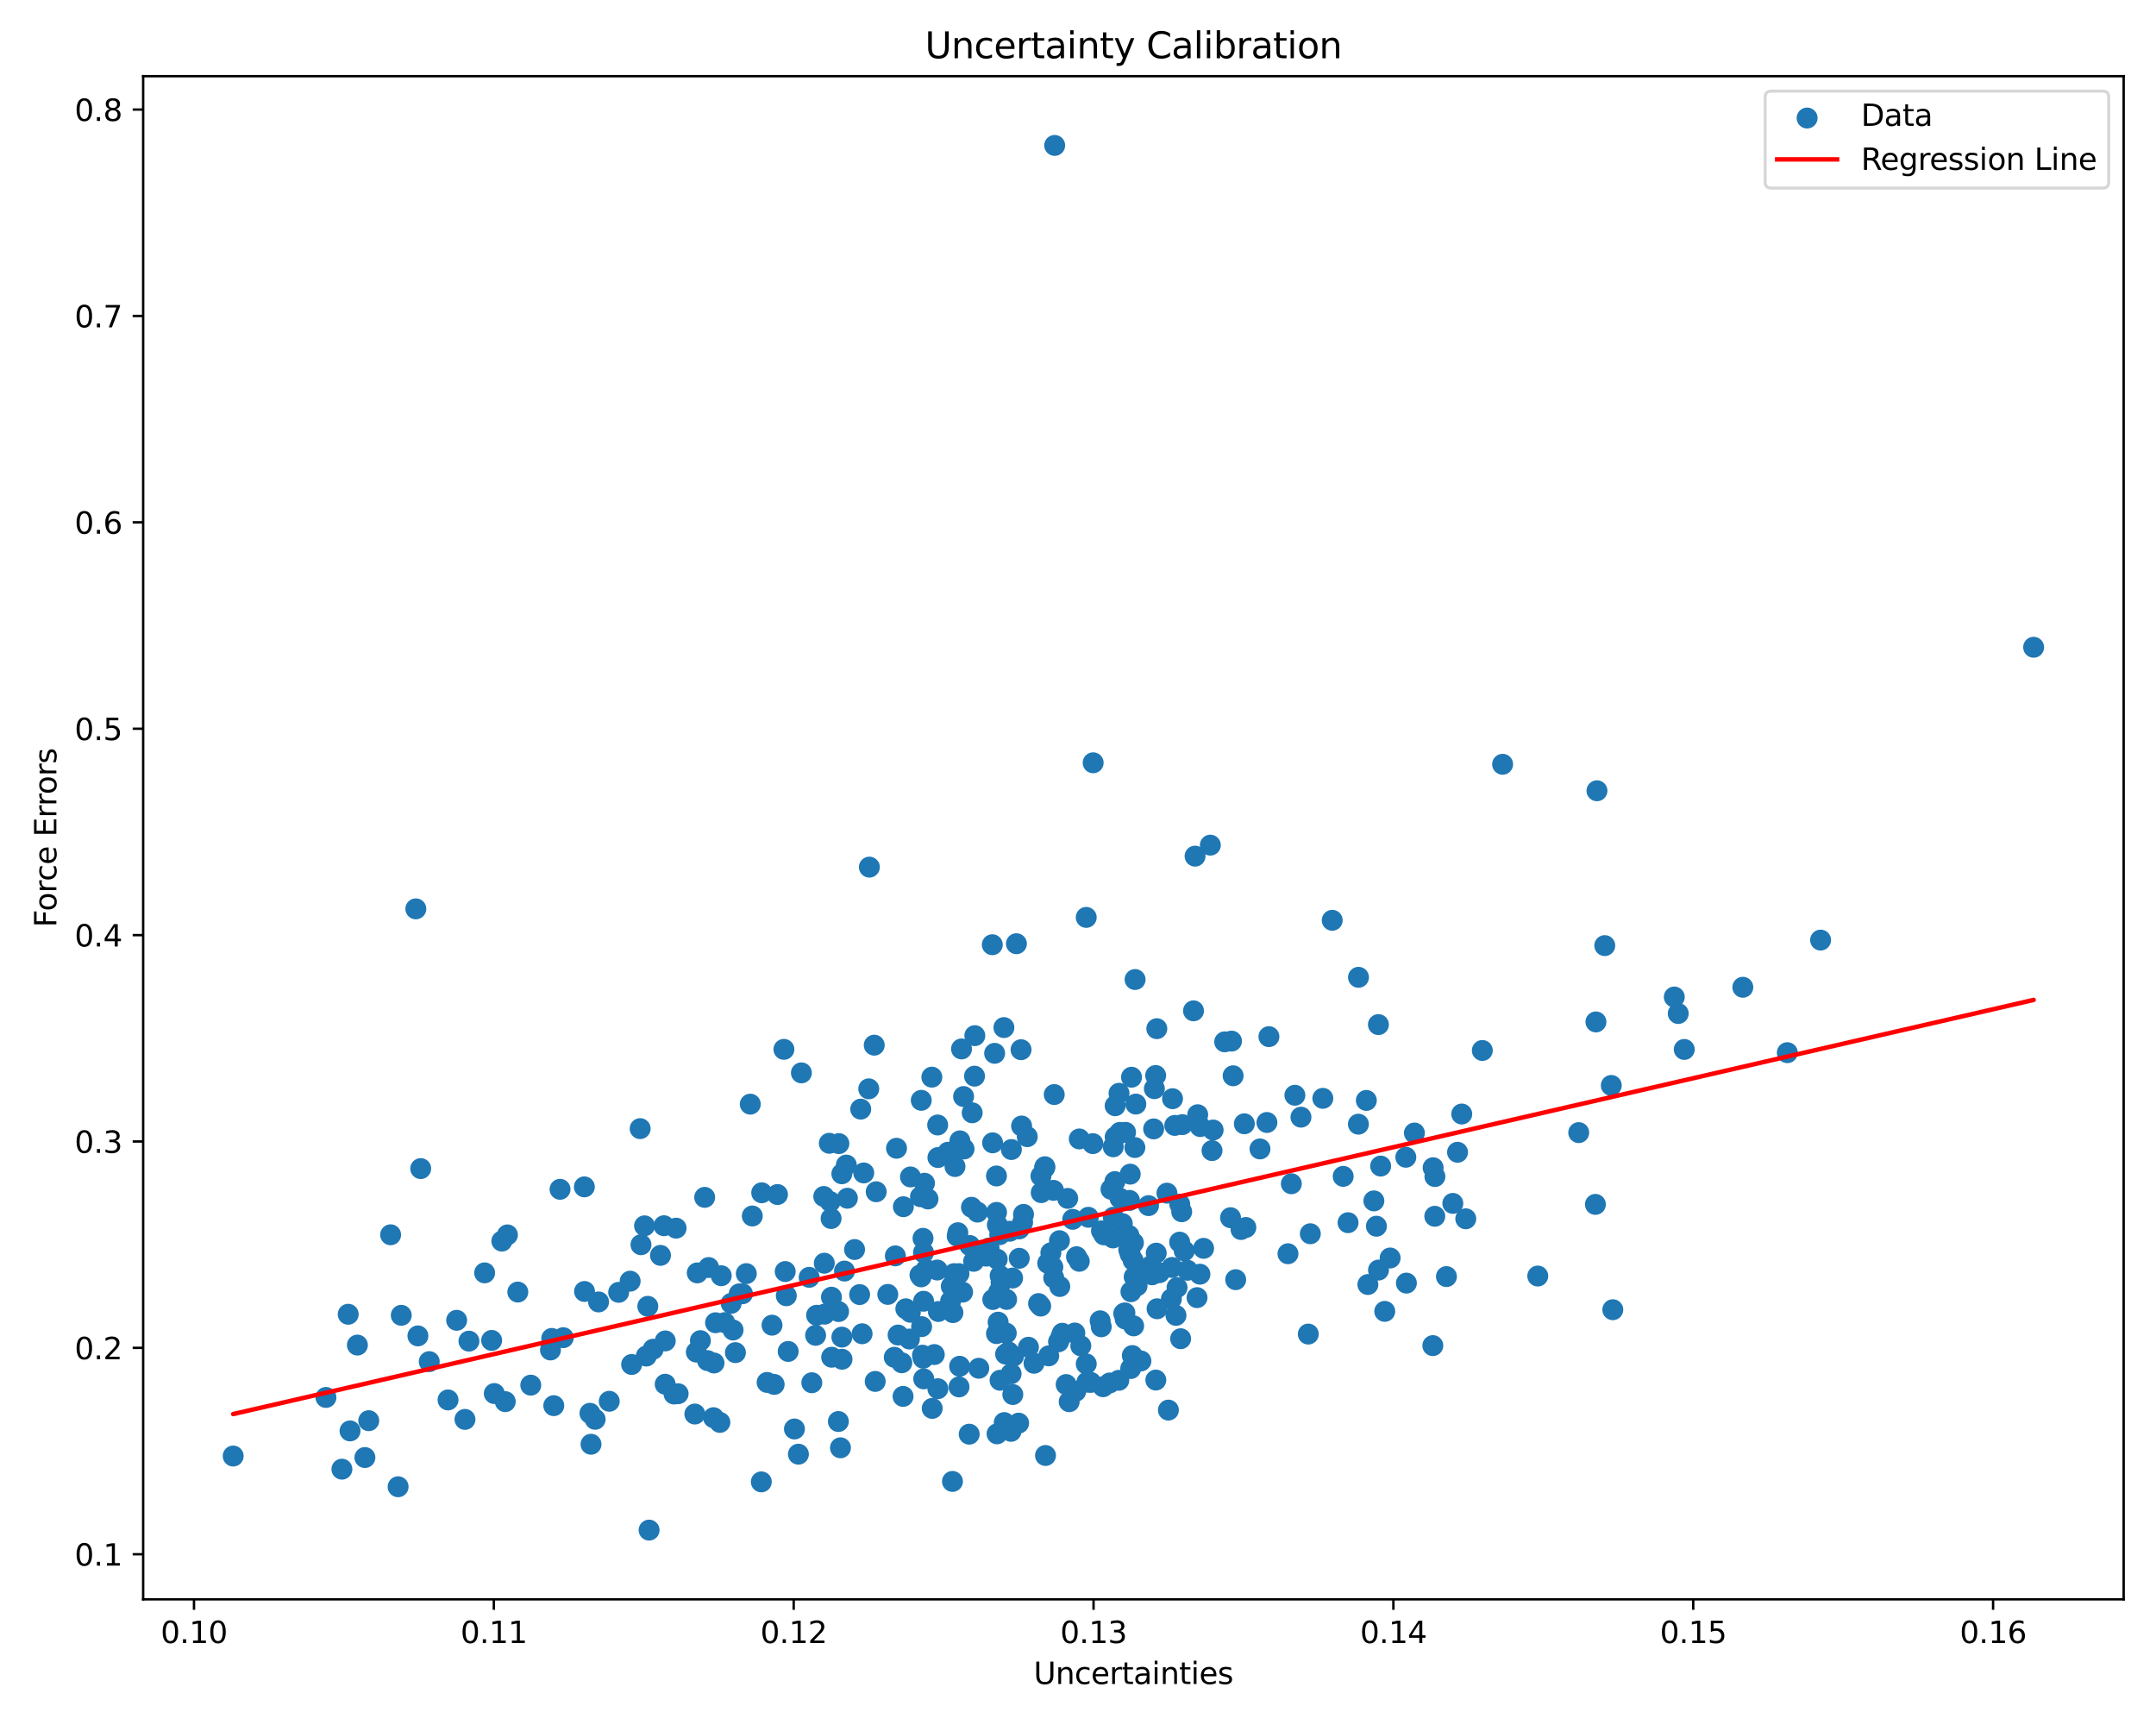 <?xml version="1.0" encoding="utf-8" standalone="no"?>
<!DOCTYPE svg PUBLIC "-//W3C//DTD SVG 1.1//EN"
  "http://www.w3.org/Graphics/SVG/1.1/DTD/svg11.dtd">
<svg xmlns:xlink="http://www.w3.org/1999/xlink" width="720pt" height="576pt" viewBox="0 0 720 576" xmlns="http://www.w3.org/2000/svg" version="1.1">
 <defs>
  <style type="text/css">*{stroke-linejoin: round; stroke-linecap: butt}</style>
 </defs>
 <g id="figure_1">
  <g id="patch_1">
   <path d="M 0 576 
L 720 576 
L 720 0 
L 0 0 
z
" style="fill: #ffffff"/>
  </g>
  <g id="axes_1">
   <g id="patch_2">
    <path d="M 47.81 534.04 
L 709.2 534.04 
L 709.2 25.44 
L 47.81 25.44 
z
" style="fill: #ffffff"/>
   </g>
   <g id="PathCollection_1">
    <defs>
     <path id="m73bb17318b" d="M 0 3 
C 0.796 3 1.559 2.684 2.121 2.121 
C 2.684 1.559 3 0.796 3 0 
C 3 -0.796 2.684 -1.559 2.121 -2.121 
C 1.559 -2.684 0.796 -3 0 -3 
C -0.796 -3 -1.559 -2.684 -2.121 -2.121 
C -2.684 -1.559 -3 -0.796 -3 0 
C -3 0.796 -2.684 1.559 -2.121 2.121 
C -1.559 2.684 -0.796 3 0 3 
z
" style="stroke: #1f77b4"/>
    </defs>
    <g clip-path="url(#p70c71d99fa)">
     <use xlink:href="#m73bb17318b" x="272.702" y="439.185" style="fill: #1f77b4; stroke: #1f77b4"/>
     <use xlink:href="#m73bb17318b" x="367.391" y="441.031" style="fill: #1f77b4; stroke: #1f77b4"/>
     <use xlink:href="#m73bb17318b" x="383.617" y="424.16" style="fill: #1f77b4; stroke: #1f77b4"/>
     <use xlink:href="#m73bb17318b" x="379.727" y="429.351" style="fill: #1f77b4; stroke: #1f77b4"/>
     <use xlink:href="#m73bb17318b" x="560.447" y="338.425" style="fill: #1f77b4; stroke: #1f77b4"/>
     <use xlink:href="#m73bb17318b" x="329.369" y="419.435" style="fill: #1f77b4; stroke: #1f77b4"/>
     <use xlink:href="#m73bb17318b" x="341.504" y="408.217" style="fill: #1f77b4; stroke: #1f77b4"/>
     <use xlink:href="#m73bb17318b" x="365.063" y="254.705" style="fill: #1f77b4; stroke: #1f77b4"/>
     <use xlink:href="#m73bb17318b" x="338.161" y="426.751" style="fill: #1f77b4; stroke: #1f77b4"/>
     <use xlink:href="#m73bb17318b" x="262.224" y="424.586" style="fill: #1f77b4; stroke: #1f77b4"/>
     <use xlink:href="#m73bb17318b" x="370.572" y="461.794" style="fill: #1f77b4; stroke: #1f77b4"/>
     <use xlink:href="#m73bb17318b" x="275.274" y="421.802" style="fill: #1f77b4; stroke: #1f77b4"/>
     <use xlink:href="#m73bb17318b" x="411.805" y="359.219" style="fill: #1f77b4; stroke: #1f77b4"/>
     <use xlink:href="#m73bb17318b" x="462.437" y="437.882" style="fill: #1f77b4; stroke: #1f77b4"/>
     <use xlink:href="#m73bb17318b" x="140.495" y="390.208" style="fill: #1f77b4; stroke: #1f77b4"/>
     <use xlink:href="#m73bb17318b" x="307.617" y="426.358" style="fill: #1f77b4; stroke: #1f77b4"/>
     <use xlink:href="#m73bb17318b" x="308.479" y="460.422" style="fill: #1f77b4; stroke: #1f77b4"/>
     <use xlink:href="#m73bb17318b" x="532.788" y="402.163" style="fill: #1f77b4; stroke: #1f77b4"/>
     <use xlink:href="#m73bb17318b" x="172.925" y="431.439" style="fill: #1f77b4; stroke: #1f77b4"/>
     <use xlink:href="#m73bb17318b" x="168.74" y="468.027" style="fill: #1f77b4; stroke: #1f77b4"/>
     <use xlink:href="#m73bb17318b" x="301.688" y="402.937" style="fill: #1f77b4; stroke: #1f77b4"/>
     <use xlink:href="#m73bb17318b" x="313.359" y="437.925" style="fill: #1f77b4; stroke: #1f77b4"/>
     <use xlink:href="#m73bb17318b" x="450.187" y="408.274" style="fill: #1f77b4; stroke: #1f77b4"/>
     <use xlink:href="#m73bb17318b" x="358.235" y="407.152" style="fill: #1f77b4; stroke: #1f77b4"/>
     <use xlink:href="#m73bb17318b" x="321.103" y="350.254" style="fill: #1f77b4; stroke: #1f77b4"/>
     <use xlink:href="#m73bb17318b" x="235.33" y="399.816" style="fill: #1f77b4; stroke: #1f77b4"/>
     <use xlink:href="#m73bb17318b" x="415.55" y="375.25" style="fill: #1f77b4; stroke: #1f77b4"/>
     <use xlink:href="#m73bb17318b" x="318.232" y="438.308" style="fill: #1f77b4; stroke: #1f77b4"/>
     <use xlink:href="#m73bb17318b" x="244.813" y="444.11" style="fill: #1f77b4; stroke: #1f77b4"/>
     <use xlink:href="#m73bb17318b" x="319.657" y="412.774" style="fill: #1f77b4; stroke: #1f77b4"/>
     <use xlink:href="#m73bb17318b" x="478.498" y="449.317" style="fill: #1f77b4; stroke: #1f77b4"/>
     <use xlink:href="#m73bb17318b" x="336.796" y="451.422" style="fill: #1f77b4; stroke: #1f77b4"/>
     <use xlink:href="#m73bb17318b" x="339.436" y="315.121" style="fill: #1f77b4; stroke: #1f77b4"/>
     <use xlink:href="#m73bb17318b" x="461.071" y="389.368" style="fill: #1f77b4; stroke: #1f77b4"/>
     <use xlink:href="#m73bb17318b" x="399.752" y="433.296" style="fill: #1f77b4; stroke: #1f77b4"/>
     <use xlink:href="#m73bb17318b" x="218.116" y="450.527" style="fill: #1f77b4; stroke: #1f77b4"/>
     <use xlink:href="#m73bb17318b" x="478.597" y="389.916" style="fill: #1f77b4; stroke: #1f77b4"/>
     <use xlink:href="#m73bb17318b" x="291.953" y="348.996" style="fill: #1f77b4; stroke: #1f77b4"/>
     <use xlink:href="#m73bb17318b" x="423.757" y="346.145" style="fill: #1f77b4; stroke: #1f77b4"/>
     <use xlink:href="#m73bb17318b" x="161.84" y="425.026" style="fill: #1f77b4; stroke: #1f77b4"/>
     <use xlink:href="#m73bb17318b" x="233.898" y="447.66" style="fill: #1f77b4; stroke: #1f77b4"/>
     <use xlink:href="#m73bb17318b" x="377.192" y="400.837" style="fill: #1f77b4; stroke: #1f77b4"/>
     <use xlink:href="#m73bb17318b" x="437.585" y="411.965" style="fill: #1f77b4; stroke: #1f77b4"/>
     <use xlink:href="#m73bb17318b" x="220.572" y="419.189" style="fill: #1f77b4; stroke: #1f77b4"/>
     <use xlink:href="#m73bb17318b" x="486.748" y="384.759" style="fill: #1f77b4; stroke: #1f77b4"/>
     <use xlink:href="#m73bb17318b" x="378.511" y="414.994" style="fill: #1f77b4; stroke: #1f77b4"/>
     <use xlink:href="#m73bb17318b" x="214.058" y="415.63" style="fill: #1f77b4; stroke: #1f77b4"/>
     <use xlink:href="#m73bb17318b" x="232.851" y="425.037" style="fill: #1f77b4; stroke: #1f77b4"/>
     <use xlink:href="#m73bb17318b" x="318.08" y="494.667" style="fill: #1f77b4; stroke: #1f77b4"/>
     <use xlink:href="#m73bb17318b" x="337.758" y="383.846" style="fill: #1f77b4; stroke: #1f77b4"/>
     <use xlink:href="#m73bb17318b" x="309.324" y="423.878" style="fill: #1f77b4; stroke: #1f77b4"/>
     <use xlink:href="#m73bb17318b" x="319.87" y="411.623" style="fill: #1f77b4; stroke: #1f77b4"/>
     <use xlink:href="#m73bb17318b" x="169.454" y="412.345" style="fill: #1f77b4; stroke: #1f77b4"/>
     <use xlink:href="#m73bb17318b" x="384.745" y="425.683" style="fill: #1f77b4; stroke: #1f77b4"/>
     <use xlink:href="#m73bb17318b" x="398.573" y="337.529" style="fill: #1f77b4; stroke: #1f77b4"/>
     <use xlink:href="#m73bb17318b" x="240.865" y="425.985" style="fill: #1f77b4; stroke: #1f77b4"/>
     <use xlink:href="#m73bb17318b" x="290.329" y="289.548" style="fill: #1f77b4; stroke: #1f77b4"/>
     <use xlink:href="#m73bb17318b" x="302.503" y="437.017" style="fill: #1f77b4; stroke: #1f77b4"/>
     <use xlink:href="#m73bb17318b" x="360.934" y="449.388" style="fill: #1f77b4; stroke: #1f77b4"/>
     <use xlink:href="#m73bb17318b" x="242.024" y="441.637" style="fill: #1f77b4; stroke: #1f77b4"/>
     <use xlink:href="#m73bb17318b" x="472.346" y="378.339" style="fill: #1f77b4; stroke: #1f77b4"/>
     <use xlink:href="#m73bb17318b" x="316.581" y="384.742" style="fill: #1f77b4; stroke: #1f77b4"/>
     <use xlink:href="#m73bb17318b" x="456.808" y="428.917" style="fill: #1f77b4; stroke: #1f77b4"/>
     <use xlink:href="#m73bb17318b" x="356.045" y="462.317" style="fill: #1f77b4; stroke: #1f77b4"/>
     <use xlink:href="#m73bb17318b" x="275.092" y="399.519" style="fill: #1f77b4; stroke: #1f77b4"/>
     <use xlink:href="#m73bb17318b" x="362.756" y="455.424" style="fill: #1f77b4; stroke: #1f77b4"/>
     <use xlink:href="#m73bb17318b" x="377.442" y="392.06" style="fill: #1f77b4; stroke: #1f77b4"/>
     <use xlink:href="#m73bb17318b" x="337.629" y="477.942" style="fill: #1f77b4; stroke: #1f77b4"/>
     <use xlink:href="#m73bb17318b" x="213.784" y="376.863" style="fill: #1f77b4; stroke: #1f77b4"/>
     <use xlink:href="#m73bb17318b" x="345.313" y="455.211" style="fill: #1f77b4; stroke: #1f77b4"/>
     <use xlink:href="#m73bb17318b" x="267.629" y="358.244" style="fill: #1f77b4; stroke: #1f77b4"/>
     <use xlink:href="#m73bb17318b" x="332.777" y="445.306" style="fill: #1f77b4; stroke: #1f77b4"/>
     <use xlink:href="#m73bb17318b" x="298.647" y="453.211" style="fill: #1f77b4; stroke: #1f77b4"/>
     <use xlink:href="#m73bb17318b" x="395.477" y="417.685" style="fill: #1f77b4; stroke: #1f77b4"/>
     <use xlink:href="#m73bb17318b" x="281.132" y="391.945" style="fill: #1f77b4; stroke: #1f77b4"/>
     <use xlink:href="#m73bb17318b" x="130.45" y="412.312" style="fill: #1f77b4; stroke: #1f77b4"/>
     <use xlink:href="#m73bb17318b" x="393.975" y="402.08" style="fill: #1f77b4; stroke: #1f77b4"/>
     <use xlink:href="#m73bb17318b" x="167.594" y="414.421" style="fill: #1f77b4; stroke: #1f77b4"/>
     <use xlink:href="#m73bb17318b" x="121.86" y="486.687" style="fill: #1f77b4; stroke: #1f77b4"/>
     <use xlink:href="#m73bb17318b" x="375.88" y="378.106" style="fill: #1f77b4; stroke: #1f77b4"/>
     <use xlink:href="#m73bb17318b" x="377.423" y="418.761" style="fill: #1f77b4; stroke: #1f77b4"/>
     <use xlink:href="#m73bb17318b" x="372.422" y="379.648" style="fill: #1f77b4; stroke: #1f77b4"/>
     <use xlink:href="#m73bb17318b" x="359.505" y="419.635" style="fill: #1f77b4; stroke: #1f77b4"/>
     <use xlink:href="#m73bb17318b" x="307.773" y="442.981" style="fill: #1f77b4; stroke: #1f77b4"/>
     <use xlink:href="#m73bb17318b" x="334.301" y="428.303" style="fill: #1f77b4; stroke: #1f77b4"/>
     <use xlink:href="#m73bb17318b" x="337.218" y="411.127" style="fill: #1f77b4; stroke: #1f77b4"/>
     <use xlink:href="#m73bb17318b" x="325.545" y="345.818" style="fill: #1f77b4; stroke: #1f77b4"/>
     <use xlink:href="#m73bb17318b" x="307.392" y="399.6" style="fill: #1f77b4; stroke: #1f77b4"/>
     <use xlink:href="#m73bb17318b" x="165.07" y="465.319" style="fill: #1f77b4; stroke: #1f77b4"/>
     <use xlink:href="#m73bb17318b" x="352.066" y="365.482" style="fill: #1f77b4; stroke: #1f77b4"/>
     <use xlink:href="#m73bb17318b" x="245.594" y="451.66" style="fill: #1f77b4; stroke: #1f77b4"/>
     <use xlink:href="#m73bb17318b" x="436.907" y="445.468" style="fill: #1f77b4; stroke: #1f77b4"/>
     <use xlink:href="#m73bb17318b" x="394.822" y="375.53" style="fill: #1f77b4; stroke: #1f77b4"/>
     <use xlink:href="#m73bb17318b" x="410.942" y="406.604" style="fill: #1f77b4; stroke: #1f77b4"/>
     <use xlink:href="#m73bb17318b" x="292.278" y="461.271" style="fill: #1f77b4; stroke: #1f77b4"/>
     <use xlink:href="#m73bb17318b" x="405.133" y="377.326" style="fill: #1f77b4; stroke: #1f77b4"/>
     <use xlink:href="#m73bb17318b" x="197.017" y="471.912" style="fill: #1f77b4; stroke: #1f77b4"/>
     <use xlink:href="#m73bb17318b" x="279.977" y="474.661" style="fill: #1f77b4; stroke: #1f77b4"/>
     <use xlink:href="#m73bb17318b" x="116.284" y="438.85" style="fill: #1f77b4; stroke: #1f77b4"/>
     <use xlink:href="#m73bb17318b" x="441.763" y="366.747" style="fill: #1f77b4; stroke: #1f77b4"/>
     <use xlink:href="#m73bb17318b" x="332.795" y="404.837" style="fill: #1f77b4; stroke: #1f77b4"/>
     <use xlink:href="#m73bb17318b" x="275.362" y="438.816" style="fill: #1f77b4; stroke: #1f77b4"/>
     <use xlink:href="#m73bb17318b" x="116.899" y="477.799" style="fill: #1f77b4; stroke: #1f77b4"/>
     <use xlink:href="#m73bb17318b" x="238.288" y="473.385" style="fill: #1f77b4; stroke: #1f77b4"/>
     <use xlink:href="#m73bb17318b" x="238.448" y="455.121" style="fill: #1f77b4; stroke: #1f77b4"/>
     <use xlink:href="#m73bb17318b" x="373.706" y="365.062" style="fill: #1f77b4; stroke: #1f77b4"/>
     <use xlink:href="#m73bb17318b" x="479.153" y="406.133" style="fill: #1f77b4; stroke: #1f77b4"/>
     <use xlink:href="#m73bb17318b" x="272.372" y="445.88" style="fill: #1f77b4; stroke: #1f77b4"/>
     <use xlink:href="#m73bb17318b" x="336.043" y="445.154" style="fill: #1f77b4; stroke: #1f77b4"/>
     <use xlink:href="#m73bb17318b" x="392.312" y="375.789" style="fill: #1f77b4; stroke: #1f77b4"/>
     <use xlink:href="#m73bb17318b" x="367.766" y="443.034" style="fill: #1f77b4; stroke: #1f77b4"/>
     <use xlink:href="#m73bb17318b" x="331.543" y="433.922" style="fill: #1f77b4; stroke: #1f77b4"/>
     <use xlink:href="#m73bb17318b" x="469.666" y="428.446" style="fill: #1f77b4; stroke: #1f77b4"/>
     <use xlink:href="#m73bb17318b" x="313.135" y="375.645" style="fill: #1f77b4; stroke: #1f77b4"/>
     <use xlink:href="#m73bb17318b" x="215.828" y="452.807" style="fill: #1f77b4; stroke: #1f77b4"/>
     <use xlink:href="#m73bb17318b" x="460.356" y="424.092" style="fill: #1f77b4; stroke: #1f77b4"/>
     <use xlink:href="#m73bb17318b" x="156.606" y="447.823" style="fill: #1f77b4; stroke: #1f77b4"/>
     <use xlink:href="#m73bb17318b" x="416.051" y="409.874" style="fill: #1f77b4; stroke: #1f77b4"/>
     <use xlink:href="#m73bb17318b" x="114.178" y="490.576" style="fill: #1f77b4; stroke: #1f77b4"/>
     <use xlink:href="#m73bb17318b" x="309.911" y="400.356" style="fill: #1f77b4; stroke: #1f77b4"/>
     <use xlink:href="#m73bb17318b" x="341.805" y="405.499" style="fill: #1f77b4; stroke: #1f77b4"/>
     <use xlink:href="#m73bb17318b" x="320.476" y="456.216" style="fill: #1f77b4; stroke: #1f77b4"/>
     <use xlink:href="#m73bb17318b" x="368.645" y="412.341" style="fill: #1f77b4; stroke: #1f77b4"/>
     <use xlink:href="#m73bb17318b" x="341.163" y="375.989" style="fill: #1f77b4; stroke: #1f77b4"/>
     <use xlink:href="#m73bb17318b" x="513.538" y="426.087" style="fill: #1f77b4; stroke: #1f77b4"/>
     <use xlink:href="#m73bb17318b" x="270.222" y="426.521" style="fill: #1f77b4; stroke: #1f77b4"/>
     <use xlink:href="#m73bb17318b" x="352.214" y="48.558" style="fill: #1f77b4; stroke: #1f77b4"/>
     <use xlink:href="#m73bb17318b" x="277.734" y="453.197" style="fill: #1f77b4; stroke: #1f77b4"/>
     <use xlink:href="#m73bb17318b" x="216.77" y="510.922" style="fill: #1f77b4; stroke: #1f77b4"/>
     <use xlink:href="#m73bb17318b" x="374.786" y="408.56" style="fill: #1f77b4; stroke: #1f77b4"/>
     <use xlink:href="#m73bb17318b" x="321.466" y="431.461" style="fill: #1f77b4; stroke: #1f77b4"/>
     <use xlink:href="#m73bb17318b" x="323.668" y="478.892" style="fill: #1f77b4; stroke: #1f77b4"/>
     <use xlink:href="#m73bb17318b" x="336.157" y="433.888" style="fill: #1f77b4; stroke: #1f77b4"/>
     <use xlink:href="#m73bb17318b" x="308.243" y="413.49" style="fill: #1f77b4; stroke: #1f77b4"/>
     <use xlink:href="#m73bb17318b" x="408.986" y="347.889" style="fill: #1f77b4; stroke: #1f77b4"/>
     <use xlink:href="#m73bb17318b" x="347.717" y="398.239" style="fill: #1f77b4; stroke: #1f77b4"/>
     <use xlink:href="#m73bb17318b" x="362.973" y="461.521" style="fill: #1f77b4; stroke: #1f77b4"/>
     <use xlink:href="#m73bb17318b" x="359.224" y="464.614" style="fill: #1f77b4; stroke: #1f77b4"/>
     <use xlink:href="#m73bb17318b" x="360.428" y="380.31" style="fill: #1f77b4; stroke: #1f77b4"/>
     <use xlink:href="#m73bb17318b" x="318.922" y="389.519" style="fill: #1f77b4; stroke: #1f77b4"/>
     <use xlink:href="#m73bb17318b" x="333.322" y="441.486" style="fill: #1f77b4; stroke: #1f77b4"/>
     <use xlink:href="#m73bb17318b" x="414.441" y="410.553" style="fill: #1f77b4; stroke: #1f77b4"/>
     <use xlink:href="#m73bb17318b" x="679.137" y="216.133" style="fill: #1f77b4; stroke: #1f77b4"/>
     <use xlink:href="#m73bb17318b" x="333.995" y="425.966" style="fill: #1f77b4; stroke: #1f77b4"/>
     <use xlink:href="#m73bb17318b" x="318.612" y="425.279" style="fill: #1f77b4; stroke: #1f77b4"/>
     <use xlink:href="#m73bb17318b" x="236.653" y="423.251" style="fill: #1f77b4; stroke: #1f77b4"/>
     <use xlink:href="#m73bb17318b" x="343.458" y="449.861" style="fill: #1f77b4; stroke: #1f77b4"/>
     <use xlink:href="#m73bb17318b" x="453.642" y="375.378" style="fill: #1f77b4; stroke: #1f77b4"/>
     <use xlink:href="#m73bb17318b" x="313.22" y="386.517" style="fill: #1f77b4; stroke: #1f77b4"/>
     <use xlink:href="#m73bb17318b" x="254.244" y="494.817" style="fill: #1f77b4; stroke: #1f77b4"/>
     <use xlink:href="#m73bb17318b" x="394.275" y="447.014" style="fill: #1f77b4; stroke: #1f77b4"/>
     <use xlink:href="#m73bb17318b" x="393.951" y="414.763" style="fill: #1f77b4; stroke: #1f77b4"/>
     <use xlink:href="#m73bb17318b" x="378.422" y="420.893" style="fill: #1f77b4; stroke: #1f77b4"/>
     <use xlink:href="#m73bb17318b" x="562.463" y="350.42" style="fill: #1f77b4; stroke: #1f77b4"/>
     <use xlink:href="#m73bb17318b" x="210.93" y="455.615" style="fill: #1f77b4; stroke: #1f77b4"/>
     <use xlink:href="#m73bb17318b" x="376.955" y="417.321" style="fill: #1f77b4; stroke: #1f77b4"/>
     <use xlink:href="#m73bb17318b" x="479.192" y="392.866" style="fill: #1f77b4; stroke: #1f77b4"/>
     <use xlink:href="#m73bb17318b" x="358.941" y="445.112" style="fill: #1f77b4; stroke: #1f77b4"/>
     <use xlink:href="#m73bb17318b" x="77.873" y="486.19" style="fill: #1f77b4; stroke: #1f77b4"/>
     <use xlink:href="#m73bb17318b" x="348.942" y="389.585" style="fill: #1f77b4; stroke: #1f77b4"/>
     <use xlink:href="#m73bb17318b" x="372.323" y="394.544" style="fill: #1f77b4; stroke: #1f77b4"/>
     <use xlink:href="#m73bb17318b" x="266.633" y="485.571" style="fill: #1f77b4; stroke: #1f77b4"/>
     <use xlink:href="#m73bb17318b" x="287.9" y="445.358" style="fill: #1f77b4; stroke: #1f77b4"/>
     <use xlink:href="#m73bb17318b" x="263.212" y="451.262" style="fill: #1f77b4; stroke: #1f77b4"/>
     <use xlink:href="#m73bb17318b" x="353.92" y="429.586" style="fill: #1f77b4; stroke: #1f77b4"/>
     <use xlink:href="#m73bb17318b" x="453.671" y="326.337" style="fill: #1f77b4; stroke: #1f77b4"/>
     <use xlink:href="#m73bb17318b" x="354.757" y="445.191" style="fill: #1f77b4; stroke: #1f77b4"/>
     <use xlink:href="#m73bb17318b" x="400.727" y="425.471" style="fill: #1f77b4; stroke: #1f77b4"/>
     <use xlink:href="#m73bb17318b" x="177.255" y="462.519" style="fill: #1f77b4; stroke: #1f77b4"/>
     <use xlink:href="#m73bb17318b" x="108.846" y="466.626" style="fill: #1f77b4; stroke: #1f77b4"/>
     <use xlink:href="#m73bb17318b" x="313.202" y="463.708" style="fill: #1f77b4; stroke: #1f77b4"/>
     <use xlink:href="#m73bb17318b" x="332.965" y="478.776" style="fill: #1f77b4; stroke: #1f77b4"/>
     <use xlink:href="#m73bb17318b" x="299.395" y="383.419" style="fill: #1f77b4; stroke: #1f77b4"/>
     <use xlink:href="#m73bb17318b" x="287.076" y="432.272" style="fill: #1f77b4; stroke: #1f77b4"/>
     <use xlink:href="#m73bb17318b" x="307.659" y="367.412" style="fill: #1f77b4; stroke: #1f77b4"/>
     <use xlink:href="#m73bb17318b" x="559.133" y="332.914" style="fill: #1f77b4; stroke: #1f77b4"/>
     <use xlink:href="#m73bb17318b" x="247.954" y="432.005" style="fill: #1f77b4; stroke: #1f77b4"/>
     <use xlink:href="#m73bb17318b" x="353.502" y="448.04" style="fill: #1f77b4; stroke: #1f77b4"/>
     <use xlink:href="#m73bb17318b" x="164.186" y="447.581" style="fill: #1f77b4; stroke: #1f77b4"/>
     <use xlink:href="#m73bb17318b" x="375.266" y="438.603" style="fill: #1f77b4; stroke: #1f77b4"/>
     <use xlink:href="#m73bb17318b" x="287.442" y="370.355" style="fill: #1f77b4; stroke: #1f77b4"/>
     <use xlink:href="#m73bb17318b" x="448.559" y="392.802" style="fill: #1f77b4; stroke: #1f77b4"/>
     <use xlink:href="#m73bb17318b" x="362.748" y="306.329" style="fill: #1f77b4; stroke: #1f77b4"/>
     <use xlink:href="#m73bb17318b" x="332.16" y="351.717" style="fill: #1f77b4; stroke: #1f77b4"/>
     <use xlink:href="#m73bb17318b" x="304.056" y="392.993" style="fill: #1f77b4; stroke: #1f77b4"/>
     <use xlink:href="#m73bb17318b" x="280.674" y="483.443" style="fill: #1f77b4; stroke: #1f77b4"/>
     <use xlink:href="#m73bb17318b" x="364.955" y="381.87" style="fill: #1f77b4; stroke: #1f77b4"/>
     <use xlink:href="#m73bb17318b" x="325.444" y="359.347" style="fill: #1f77b4; stroke: #1f77b4"/>
     <use xlink:href="#m73bb17318b" x="582.021" y="329.661" style="fill: #1f77b4; stroke: #1f77b4"/>
     <use xlink:href="#m73bb17318b" x="347.622" y="392.694" style="fill: #1f77b4; stroke: #1f77b4"/>
     <use xlink:href="#m73bb17318b" x="485.174" y="401.831" style="fill: #1f77b4; stroke: #1f77b4"/>
     <use xlink:href="#m73bb17318b" x="152.502" y="440.866" style="fill: #1f77b4; stroke: #1f77b4"/>
     <use xlink:href="#m73bb17318b" x="203.461" y="467.906" style="fill: #1f77b4; stroke: #1f77b4"/>
     <use xlink:href="#m73bb17318b" x="456.292" y="367.445" style="fill: #1f77b4; stroke: #1f77b4"/>
     <use xlink:href="#m73bb17318b" x="281.194" y="453.872" style="fill: #1f77b4; stroke: #1f77b4"/>
     <use xlink:href="#m73bb17318b" x="187.028" y="397.124" style="fill: #1f77b4; stroke: #1f77b4"/>
     <use xlink:href="#m73bb17318b" x="340.981" y="350.506" style="fill: #1f77b4; stroke: #1f77b4"/>
     <use xlink:href="#m73bb17318b" x="379.317" y="368.666" style="fill: #1f77b4; stroke: #1f77b4"/>
     <use xlink:href="#m73bb17318b" x="349.15" y="486.005" style="fill: #1f77b4; stroke: #1f77b4"/>
     <use xlink:href="#m73bb17318b" x="259.644" y="398.868" style="fill: #1f77b4; stroke: #1f77b4"/>
     <use xlink:href="#m73bb17318b" x="143.35" y="454.667" style="fill: #1f77b4; stroke: #1f77b4"/>
     <use xlink:href="#m73bb17318b" x="399.099" y="285.877" style="fill: #1f77b4; stroke: #1f77b4"/>
     <use xlink:href="#m73bb17318b" x="533.314" y="264.048" style="fill: #1f77b4; stroke: #1f77b4"/>
     <use xlink:href="#m73bb17318b" x="527.218" y="378.199" style="fill: #1f77b4; stroke: #1f77b4"/>
     <use xlink:href="#m73bb17318b" x="351.596" y="423.097" style="fill: #1f77b4; stroke: #1f77b4"/>
     <use xlink:href="#m73bb17318b" x="265.307" y="477.156" style="fill: #1f77b4; stroke: #1f77b4"/>
     <use xlink:href="#m73bb17318b" x="311.312" y="470.284" style="fill: #1f77b4; stroke: #1f77b4"/>
     <use xlink:href="#m73bb17318b" x="312.009" y="452.305" style="fill: #1f77b4; stroke: #1f77b4"/>
     <use xlink:href="#m73bb17318b" x="346.826" y="435.277" style="fill: #1f77b4; stroke: #1f77b4"/>
     <use xlink:href="#m73bb17318b" x="132.951" y="496.446" style="fill: #1f77b4; stroke: #1f77b4"/>
     <use xlink:href="#m73bb17318b" x="292.607" y="397.945" style="fill: #1f77b4; stroke: #1f77b4"/>
     <use xlink:href="#m73bb17318b" x="420.775" y="383.642" style="fill: #1f77b4; stroke: #1f77b4"/>
     <use xlink:href="#m73bb17318b" x="333.967" y="460.891" style="fill: #1f77b4; stroke: #1f77b4"/>
     <use xlink:href="#m73bb17318b" x="198.753" y="473.921" style="fill: #1f77b4; stroke: #1f77b4"/>
     <use xlink:href="#m73bb17318b" x="488.151" y="371.987" style="fill: #1f77b4; stroke: #1f77b4"/>
     <use xlink:href="#m73bb17318b" x="326.869" y="456.883" style="fill: #1f77b4; stroke: #1f77b4"/>
     <use xlink:href="#m73bb17318b" x="385.261" y="376.954" style="fill: #1f77b4; stroke: #1f77b4"/>
     <use xlink:href="#m73bb17318b" x="222.171" y="447.75" style="fill: #1f77b4; stroke: #1f77b4"/>
     <use xlink:href="#m73bb17318b" x="385.502" y="363.527" style="fill: #1f77b4; stroke: #1f77b4"/>
     <use xlink:href="#m73bb17318b" x="375.758" y="440.432" style="fill: #1f77b4; stroke: #1f77b4"/>
     <use xlink:href="#m73bb17318b" x="351.894" y="426.702" style="fill: #1f77b4; stroke: #1f77b4"/>
     <use xlink:href="#m73bb17318b" x="607.988" y="313.909" style="fill: #1f77b4; stroke: #1f77b4"/>
     <use xlink:href="#m73bb17318b" x="326.44" y="404.742" style="fill: #1f77b4; stroke: #1f77b4"/>
     <use xlink:href="#m73bb17318b" x="390.192" y="470.854" style="fill: #1f77b4; stroke: #1f77b4"/>
     <use xlink:href="#m73bb17318b" x="288.448" y="391.661" style="fill: #1f77b4; stroke: #1f77b4"/>
     <use xlink:href="#m73bb17318b" x="250.561" y="368.692" style="fill: #1f77b4; stroke: #1f77b4"/>
     <use xlink:href="#m73bb17318b" x="378.993" y="383.18" style="fill: #1f77b4; stroke: #1f77b4"/>
     <use xlink:href="#m73bb17318b" x="434.46" y="373.033" style="fill: #1f77b4; stroke: #1f77b4"/>
     <use xlink:href="#m73bb17318b" x="313.003" y="424.078" style="fill: #1f77b4; stroke: #1f77b4"/>
     <use xlink:href="#m73bb17318b" x="394.63" y="404.62" style="fill: #1f77b4; stroke: #1f77b4"/>
     <use xlink:href="#m73bb17318b" x="197.371" y="482.254" style="fill: #1f77b4; stroke: #1f77b4"/>
     <use xlink:href="#m73bb17318b" x="335.825" y="452.151" style="fill: #1f77b4; stroke: #1f77b4"/>
     <use xlink:href="#m73bb17318b" x="377.673" y="431.328" style="fill: #1f77b4; stroke: #1f77b4"/>
     <use xlink:href="#m73bb17318b" x="195.204" y="431.241" style="fill: #1f77b4; stroke: #1f77b4"/>
     <use xlink:href="#m73bb17318b" x="333.489" y="431.434" style="fill: #1f77b4; stroke: #1f77b4"/>
     <use xlink:href="#m73bb17318b" x="337.663" y="458.726" style="fill: #1f77b4; stroke: #1f77b4"/>
     <use xlink:href="#m73bb17318b" x="308.429" y="434.508" style="fill: #1f77b4; stroke: #1f77b4"/>
     <use xlink:href="#m73bb17318b" x="371.791" y="406.447" style="fill: #1f77b4; stroke: #1f77b4"/>
     <use xlink:href="#m73bb17318b" x="404.757" y="384.199" style="fill: #1f77b4; stroke: #1f77b4"/>
     <use xlink:href="#m73bb17318b" x="155.28" y="473.951" style="fill: #1f77b4; stroke: #1f77b4"/>
     <use xlink:href="#m73bb17318b" x="184.25" y="446.924" style="fill: #1f77b4; stroke: #1f77b4"/>
     <use xlink:href="#m73bb17318b" x="317.69" y="429.539" style="fill: #1f77b4; stroke: #1f77b4"/>
     <use xlink:href="#m73bb17318b" x="501.803" y="255.204" style="fill: #1f77b4; stroke: #1f77b4"/>
     <use xlink:href="#m73bb17318b" x="299.924" y="445.784" style="fill: #1f77b4; stroke: #1f77b4"/>
     <use xlink:href="#m73bb17318b" x="596.88" y="351.501" style="fill: #1f77b4; stroke: #1f77b4"/>
     <use xlink:href="#m73bb17318b" x="246.855" y="432.041" style="fill: #1f77b4; stroke: #1f77b4"/>
     <use xlink:href="#m73bb17318b" x="232.542" y="451.485" style="fill: #1f77b4; stroke: #1f77b4"/>
     <use xlink:href="#m73bb17318b" x="350.217" y="452.738" style="fill: #1f77b4; stroke: #1f77b4"/>
     <use xlink:href="#m73bb17318b" x="469.478" y="386.42" style="fill: #1f77b4; stroke: #1f77b4"/>
     <use xlink:href="#m73bb17318b" x="363.448" y="406.465" style="fill: #1f77b4; stroke: #1f77b4"/>
     <use xlink:href="#m73bb17318b" x="281.146" y="446.48" style="fill: #1f77b4; stroke: #1f77b4"/>
     <use xlink:href="#m73bb17318b" x="299.007" y="419.353" style="fill: #1f77b4; stroke: #1f77b4"/>
     <use xlink:href="#m73bb17318b" x="261.789" y="350.391" style="fill: #1f77b4; stroke: #1f77b4"/>
     <use xlink:href="#m73bb17318b" x="430.12" y="418.642" style="fill: #1f77b4; stroke: #1f77b4"/>
     <use xlink:href="#m73bb17318b" x="538.599" y="437.331" style="fill: #1f77b4; stroke: #1f77b4"/>
     <use xlink:href="#m73bb17318b" x="262.59" y="432.667" style="fill: #1f77b4; stroke: #1f77b4"/>
     <use xlink:href="#m73bb17318b" x="251.233" y="406.034" style="fill: #1f77b4; stroke: #1f77b4"/>
     <use xlink:href="#m73bb17318b" x="225.787" y="410.098" style="fill: #1f77b4; stroke: #1f77b4"/>
     <use xlink:href="#m73bb17318b" x="360.429" y="421.167" style="fill: #1f77b4; stroke: #1f77b4"/>
     <use xlink:href="#m73bb17318b" x="538.096" y="362.446" style="fill: #1f77b4; stroke: #1f77b4"/>
     <use xlink:href="#m73bb17318b" x="459.657" y="409.447" style="fill: #1f77b4; stroke: #1f77b4"/>
     <use xlink:href="#m73bb17318b" x="308.064" y="452.512" style="fill: #1f77b4; stroke: #1f77b4"/>
     <use xlink:href="#m73bb17318b" x="458.806" y="400.991" style="fill: #1f77b4; stroke: #1f77b4"/>
     <use xlink:href="#m73bb17318b" x="371.684" y="413.367" style="fill: #1f77b4; stroke: #1f77b4"/>
     <use xlink:href="#m73bb17318b" x="324.422" y="403.123" style="fill: #1f77b4; stroke: #1f77b4"/>
     <use xlink:href="#m73bb17318b" x="411.263" y="347.642" style="fill: #1f77b4; stroke: #1f77b4"/>
     <use xlink:href="#m73bb17318b" x="368.379" y="463.05" style="fill: #1f77b4; stroke: #1f77b4"/>
     <use xlink:href="#m73bb17318b" x="431.245" y="395.272" style="fill: #1f77b4; stroke: #1f77b4"/>
     <use xlink:href="#m73bb17318b" x="391.391" y="423.222" style="fill: #1f77b4; stroke: #1f77b4"/>
     <use xlink:href="#m73bb17318b" x="139.562" y="446.072" style="fill: #1f77b4; stroke: #1f77b4"/>
     <use xlink:href="#m73bb17318b" x="276.945" y="381.758" style="fill: #1f77b4; stroke: #1f77b4"/>
     <use xlink:href="#m73bb17318b" x="301.579" y="466.276" style="fill: #1f77b4; stroke: #1f77b4"/>
     <use xlink:href="#m73bb17318b" x="226.464" y="465.382" style="fill: #1f77b4; stroke: #1f77b4"/>
     <use xlink:href="#m73bb17318b" x="404.196" y="282.204" style="fill: #1f77b4; stroke: #1f77b4"/>
     <use xlink:href="#m73bb17318b" x="386.32" y="343.488" style="fill: #1f77b4; stroke: #1f77b4"/>
     <use xlink:href="#m73bb17318b" x="195.147" y="396.311" style="fill: #1f77b4; stroke: #1f77b4"/>
     <use xlink:href="#m73bb17318b" x="206.601" y="431.531" style="fill: #1f77b4; stroke: #1f77b4"/>
     <use xlink:href="#m73bb17318b" x="324.664" y="371.578" style="fill: #1f77b4; stroke: #1f77b4"/>
     <use xlink:href="#m73bb17318b" x="384.283" y="422.724" style="fill: #1f77b4; stroke: #1f77b4"/>
     <use xlink:href="#m73bb17318b" x="308.733" y="395.1" style="fill: #1f77b4; stroke: #1f77b4"/>
     <use xlink:href="#m73bb17318b" x="216.333" y="436.196" style="fill: #1f77b4; stroke: #1f77b4"/>
     <use xlink:href="#m73bb17318b" x="277.667" y="433.149" style="fill: #1f77b4; stroke: #1f77b4"/>
     <use xlink:href="#m73bb17318b" x="401.945" y="416.837" style="fill: #1f77b4; stroke: #1f77b4"/>
     <use xlink:href="#m73bb17318b" x="325.159" y="421.169" style="fill: #1f77b4; stroke: #1f77b4"/>
     <use xlink:href="#m73bb17318b" x="308.406" y="418.236" style="fill: #1f77b4; stroke: #1f77b4"/>
     <use xlink:href="#m73bb17318b" x="377.599" y="456.979" style="fill: #1f77b4; stroke: #1f77b4"/>
     <use xlink:href="#m73bb17318b" x="423.09" y="374.814" style="fill: #1f77b4; stroke: #1f77b4"/>
     <use xlink:href="#m73bb17318b" x="383.558" y="402.572" style="fill: #1f77b4; stroke: #1f77b4"/>
     <use xlink:href="#m73bb17318b" x="280.048" y="437.946" style="fill: #1f77b4; stroke: #1f77b4"/>
     <use xlink:href="#m73bb17318b" x="432.429" y="365.72" style="fill: #1f77b4; stroke: #1f77b4"/>
     <use xlink:href="#m73bb17318b" x="532.963" y="341.236" style="fill: #1f77b4; stroke: #1f77b4"/>
     <use xlink:href="#m73bb17318b" x="332.773" y="392.671" style="fill: #1f77b4; stroke: #1f77b4"/>
     <use xlink:href="#m73bb17318b" x="308.311" y="453.539" style="fill: #1f77b4; stroke: #1f77b4"/>
     <use xlink:href="#m73bb17318b" x="184.933" y="469.367" style="fill: #1f77b4; stroke: #1f77b4"/>
     <use xlink:href="#m73bb17318b" x="389.704" y="398.406" style="fill: #1f77b4; stroke: #1f77b4"/>
     <use xlink:href="#m73bb17318b" x="199.894" y="434.734" style="fill: #1f77b4; stroke: #1f77b4"/>
     <use xlink:href="#m73bb17318b" x="489.496" y="406.97" style="fill: #1f77b4; stroke: #1f77b4"/>
     <use xlink:href="#m73bb17318b" x="364.277" y="461.599" style="fill: #1f77b4; stroke: #1f77b4"/>
     <use xlink:href="#m73bb17318b" x="254.374" y="398.282" style="fill: #1f77b4; stroke: #1f77b4"/>
     <use xlink:href="#m73bb17318b" x="340.176" y="475.206" style="fill: #1f77b4; stroke: #1f77b4"/>
     <use xlink:href="#m73bb17318b" x="335.361" y="475.017" style="fill: #1f77b4; stroke: #1f77b4"/>
     <use xlink:href="#m73bb17318b" x="400.823" y="376.18" style="fill: #1f77b4; stroke: #1f77b4"/>
     <use xlink:href="#m73bb17318b" x="119.351" y="449.142" style="fill: #1f77b4; stroke: #1f77b4"/>
     <use xlink:href="#m73bb17318b" x="249.232" y="425.278" style="fill: #1f77b4; stroke: #1f77b4"/>
     <use xlink:href="#m73bb17318b" x="149.621" y="467.458" style="fill: #1f77b4; stroke: #1f77b4"/>
     <use xlink:href="#m73bb17318b" x="183.834" y="450.772" style="fill: #1f77b4; stroke: #1f77b4"/>
     <use xlink:href="#m73bb17318b" x="351.807" y="397.476" style="fill: #1f77b4; stroke: #1f77b4"/>
     <use xlink:href="#m73bb17318b" x="444.9" y="307.302" style="fill: #1f77b4; stroke: #1f77b4"/>
     <use xlink:href="#m73bb17318b" x="225.096" y="465.481" style="fill: #1f77b4; stroke: #1f77b4"/>
     <use xlink:href="#m73bb17318b" x="304.014" y="438.185" style="fill: #1f77b4; stroke: #1f77b4"/>
     <use xlink:href="#m73bb17318b" x="340.377" y="410.35" style="fill: #1f77b4; stroke: #1f77b4"/>
     <use xlink:href="#m73bb17318b" x="378.583" y="442.725" style="fill: #1f77b4; stroke: #1f77b4"/>
     <use xlink:href="#m73bb17318b" x="280.148" y="381.866" style="fill: #1f77b4; stroke: #1f77b4"/>
     <use xlink:href="#m73bb17318b" x="303.706" y="447.12" style="fill: #1f77b4; stroke: #1f77b4"/>
     <use xlink:href="#m73bb17318b" x="385.989" y="460.818" style="fill: #1f77b4; stroke: #1f77b4"/>
     <use xlink:href="#m73bb17318b" x="375.666" y="438.394" style="fill: #1f77b4; stroke: #1f77b4"/>
     <use xlink:href="#m73bb17318b" x="240.405" y="474.956" style="fill: #1f77b4; stroke: #1f77b4"/>
     <use xlink:href="#m73bb17318b" x="330.296" y="416.723" style="fill: #1f77b4; stroke: #1f77b4"/>
     <use xlink:href="#m73bb17318b" x="379.067" y="327.077" style="fill: #1f77b4; stroke: #1f77b4"/>
     <use xlink:href="#m73bb17318b" x="232.047" y="472.166" style="fill: #1f77b4; stroke: #1f77b4"/>
     <use xlink:href="#m73bb17318b" x="222.142" y="462.211" style="fill: #1f77b4; stroke: #1f77b4"/>
     <use xlink:href="#m73bb17318b" x="311.193" y="359.676" style="fill: #1f77b4; stroke: #1f77b4"/>
     <use xlink:href="#m73bb17318b" x="333.03" y="420.465" style="fill: #1f77b4; stroke: #1f77b4"/>
     <use xlink:href="#m73bb17318b" x="460.324" y="342.126" style="fill: #1f77b4; stroke: #1f77b4"/>
     <use xlink:href="#m73bb17318b" x="391.569" y="366.87" style="fill: #1f77b4; stroke: #1f77b4"/>
     <use xlink:href="#m73bb17318b" x="387.181" y="424.972" style="fill: #1f77b4; stroke: #1f77b4"/>
     <use xlink:href="#m73bb17318b" x="399.973" y="372.222" style="fill: #1f77b4; stroke: #1f77b4"/>
     <use xlink:href="#m73bb17318b" x="340.379" y="420.164" style="fill: #1f77b4; stroke: #1f77b4"/>
     <use xlink:href="#m73bb17318b" x="371.771" y="382.934" style="fill: #1f77b4; stroke: #1f77b4"/>
     <use xlink:href="#m73bb17318b" x="338.468" y="452.847" style="fill: #1f77b4; stroke: #1f77b4"/>
     <use xlink:href="#m73bb17318b" x="331.483" y="381.608" style="fill: #1f77b4; stroke: #1f77b4"/>
     <use xlink:href="#m73bb17318b" x="357.059" y="468.052" style="fill: #1f77b4; stroke: #1f77b4"/>
     <use xlink:href="#m73bb17318b" x="257.818" y="442.494" style="fill: #1f77b4; stroke: #1f77b4"/>
     <use xlink:href="#m73bb17318b" x="320.264" y="463.104" style="fill: #1f77b4; stroke: #1f77b4"/>
     <use xlink:href="#m73bb17318b" x="321.95" y="383.646" style="fill: #1f77b4; stroke: #1f77b4"/>
     <use xlink:href="#m73bb17318b" x="349.882" y="421.804" style="fill: #1f77b4; stroke: #1f77b4"/>
     <use xlink:href="#m73bb17318b" x="210.443" y="427.8" style="fill: #1f77b4; stroke: #1f77b4"/>
     <use xlink:href="#m73bb17318b" x="353.811" y="414.279" style="fill: #1f77b4; stroke: #1f77b4"/>
     <use xlink:href="#m73bb17318b" x="377.872" y="359.7" style="fill: #1f77b4; stroke: #1f77b4"/>
     <use xlink:href="#m73bb17318b" x="385.934" y="359.123" style="fill: #1f77b4; stroke: #1f77b4"/>
     <use xlink:href="#m73bb17318b" x="282.026" y="424.426" style="fill: #1f77b4; stroke: #1f77b4"/>
     <use xlink:href="#m73bb17318b" x="301.157" y="455.048" style="fill: #1f77b4; stroke: #1f77b4"/>
     <use xlink:href="#m73bb17318b" x="386.409" y="437.016" style="fill: #1f77b4; stroke: #1f77b4"/>
     <use xlink:href="#m73bb17318b" x="354.32" y="446.315" style="fill: #1f77b4; stroke: #1f77b4"/>
     <use xlink:href="#m73bb17318b" x="258.532" y="462.273" style="fill: #1f77b4; stroke: #1f77b4"/>
     <use xlink:href="#m73bb17318b" x="271.105" y="461.714" style="fill: #1f77b4; stroke: #1f77b4"/>
     <use xlink:href="#m73bb17318b" x="236.29" y="454.327" style="fill: #1f77b4; stroke: #1f77b4"/>
     <use xlink:href="#m73bb17318b" x="374.016" y="400.103" style="fill: #1f77b4; stroke: #1f77b4"/>
     <use xlink:href="#m73bb17318b" x="338.229" y="465.65" style="fill: #1f77b4; stroke: #1f77b4"/>
     <use xlink:href="#m73bb17318b" x="307.219" y="425.745" style="fill: #1f77b4; stroke: #1f77b4"/>
     <use xlink:href="#m73bb17318b" x="392.723" y="439.226" style="fill: #1f77b4; stroke: #1f77b4"/>
     <use xlink:href="#m73bb17318b" x="285.382" y="417.229" style="fill: #1f77b4; stroke: #1f77b4"/>
     <use xlink:href="#m73bb17318b" x="377.02" y="412.521" style="fill: #1f77b4; stroke: #1f77b4"/>
     <use xlink:href="#m73bb17318b" x="244.173" y="435.201" style="fill: #1f77b4; stroke: #1f77b4"/>
     <use xlink:href="#m73bb17318b" x="386.129" y="418.438" style="fill: #1f77b4; stroke: #1f77b4"/>
     <use xlink:href="#m73bb17318b" x="378.763" y="426.37" style="fill: #1f77b4; stroke: #1f77b4"/>
     <use xlink:href="#m73bb17318b" x="391.187" y="433.727" style="fill: #1f77b4; stroke: #1f77b4"/>
     <use xlink:href="#m73bb17318b" x="335.256" y="343.12" style="fill: #1f77b4; stroke: #1f77b4"/>
     <use xlink:href="#m73bb17318b" x="347.54" y="436.12" style="fill: #1f77b4; stroke: #1f77b4"/>
     <use xlink:href="#m73bb17318b" x="373.973" y="378.118" style="fill: #1f77b4; stroke: #1f77b4"/>
     <use xlink:href="#m73bb17318b" x="373.625" y="460.907" style="fill: #1f77b4; stroke: #1f77b4"/>
     <use xlink:href="#m73bb17318b" x="329.414" y="418.203" style="fill: #1f77b4; stroke: #1f77b4"/>
     <use xlink:href="#m73bb17318b" x="535.918" y="315.75" style="fill: #1f77b4; stroke: #1f77b4"/>
     <use xlink:href="#m73bb17318b" x="282.984" y="400.106" style="fill: #1f77b4; stroke: #1f77b4"/>
     <use xlink:href="#m73bb17318b" x="371.011" y="397.116" style="fill: #1f77b4; stroke: #1f77b4"/>
     <use xlink:href="#m73bb17318b" x="134.006" y="439.201" style="fill: #1f77b4; stroke: #1f77b4"/>
     <use xlink:href="#m73bb17318b" x="372.407" y="369.225" style="fill: #1f77b4; stroke: #1f77b4"/>
     <use xlink:href="#m73bb17318b" x="221.735" y="409.287" style="fill: #1f77b4; stroke: #1f77b4"/>
     <use xlink:href="#m73bb17318b" x="320.251" y="425.284" style="fill: #1f77b4; stroke: #1f77b4"/>
     <use xlink:href="#m73bb17318b" x="393.079" y="429.93" style="fill: #1f77b4; stroke: #1f77b4"/>
     <use xlink:href="#m73bb17318b" x="282.638" y="389.028" style="fill: #1f77b4; stroke: #1f77b4"/>
     <use xlink:href="#m73bb17318b" x="464.239" y="420.062" style="fill: #1f77b4; stroke: #1f77b4"/>
     <use xlink:href="#m73bb17318b" x="412.66" y="427.301" style="fill: #1f77b4; stroke: #1f77b4"/>
     <use xlink:href="#m73bb17318b" x="343.056" y="379.548" style="fill: #1f77b4; stroke: #1f77b4"/>
     <use xlink:href="#m73bb17318b" x="495.024" y="350.77" style="fill: #1f77b4; stroke: #1f77b4"/>
     <use xlink:href="#m73bb17318b" x="348.858" y="389.966" style="fill: #1f77b4; stroke: #1f77b4"/>
     <use xlink:href="#m73bb17318b" x="188.105" y="446.666" style="fill: #1f77b4; stroke: #1f77b4"/>
     <use xlink:href="#m73bb17318b" x="367.838" y="410.999" style="fill: #1f77b4; stroke: #1f77b4"/>
     <use xlink:href="#m73bb17318b" x="290.122" y="363.581" style="fill: #1f77b4; stroke: #1f77b4"/>
     <use xlink:href="#m73bb17318b" x="238.955" y="441.678" style="fill: #1f77b4; stroke: #1f77b4"/>
     <use xlink:href="#m73bb17318b" x="321.793" y="366.153" style="fill: #1f77b4; stroke: #1f77b4"/>
     <use xlink:href="#m73bb17318b" x="320.565" y="380.948" style="fill: #1f77b4; stroke: #1f77b4"/>
     <use xlink:href="#m73bb17318b" x="123.147" y="474.385" style="fill: #1f77b4; stroke: #1f77b4"/>
     <use xlink:href="#m73bb17318b" x="317.468" y="434.428" style="fill: #1f77b4; stroke: #1f77b4"/>
     <use xlink:href="#m73bb17318b" x="331.382" y="315.454" style="fill: #1f77b4; stroke: #1f77b4"/>
     <use xlink:href="#m73bb17318b" x="396.587" y="424.164" style="fill: #1f77b4; stroke: #1f77b4"/>
     <use xlink:href="#m73bb17318b" x="138.873" y="303.479" style="fill: #1f77b4; stroke: #1f77b4"/>
     <use xlink:href="#m73bb17318b" x="256.181" y="461.608" style="fill: #1f77b4; stroke: #1f77b4"/>
     <use xlink:href="#m73bb17318b" x="333.071" y="408.995" style="fill: #1f77b4; stroke: #1f77b4"/>
     <use xlink:href="#m73bb17318b" x="378.139" y="452.637" style="fill: #1f77b4; stroke: #1f77b4"/>
     <use xlink:href="#m73bb17318b" x="381.015" y="454.441" style="fill: #1f77b4; stroke: #1f77b4"/>
     <use xlink:href="#m73bb17318b" x="277.246" y="401.231" style="fill: #1f77b4; stroke: #1f77b4"/>
     <use xlink:href="#m73bb17318b" x="333.858" y="412.27" style="fill: #1f77b4; stroke: #1f77b4"/>
     <use xlink:href="#m73bb17318b" x="323.865" y="415.894" style="fill: #1f77b4; stroke: #1f77b4"/>
     <use xlink:href="#m73bb17318b" x="215.251" y="409.323" style="fill: #1f77b4; stroke: #1f77b4"/>
     <use xlink:href="#m73bb17318b" x="277.544" y="406.883" style="fill: #1f77b4; stroke: #1f77b4"/>
     <use xlink:href="#m73bb17318b" x="296.473" y="432.217" style="fill: #1f77b4; stroke: #1f77b4"/>
     <use xlink:href="#m73bb17318b" x="356.559" y="400.162" style="fill: #1f77b4; stroke: #1f77b4"/>
     <use xlink:href="#m73bb17318b" x="483.038" y="426.266" style="fill: #1f77b4; stroke: #1f77b4"/>
     <use xlink:href="#m73bb17318b" x="350.937" y="418.33" style="fill: #1f77b4; stroke: #1f77b4"/>
    </g>
   </g>
   <g id="matplotlib.axis_1">
    <g id="xtick_1">
     <g id="line2d_1">
      <defs>
       <path id="m7536640f7d" d="M 0 0 
L 0 3.5 
" style="stroke: #000000; stroke-width: 0.8"/>
      </defs>
      <g>
       <use xlink:href="#m7536640f7d" x="64.784" y="534.04" style="stroke: #000000; stroke-width: 0.8"/>
      </g>
     </g>
     <g id="text_1">
      <!-- 0.10 -->
      <g transform="translate(53.652 548.638) scale(0.1 -0.1)">
       <defs>
        <path id="DejaVuSans-30" d="M 2034 4250 
Q 1547 4250 1301 3770 
Q 1056 3291 1056 2328 
Q 1056 1369 1301 889 
Q 1547 409 2034 409 
Q 2525 409 2770 889 
Q 3016 1369 3016 2328 
Q 3016 3291 2770 3770 
Q 2525 4250 2034 4250 
z
M 2034 4750 
Q 2819 4750 3233 4129 
Q 3647 3509 3647 2328 
Q 3647 1150 3233 529 
Q 2819 -91 2034 -91 
Q 1250 -91 836 529 
Q 422 1150 422 2328 
Q 422 3509 836 4129 
Q 1250 4750 2034 4750 
z
" transform="scale(0.016)"/>
        <path id="DejaVuSans-2e" d="M 684 794 
L 1344 794 
L 1344 0 
L 684 0 
L 684 794 
z
" transform="scale(0.016)"/>
        <path id="DejaVuSans-31" d="M 794 531 
L 1825 531 
L 1825 4091 
L 703 3866 
L 703 4441 
L 1819 4666 
L 2450 4666 
L 2450 531 
L 3481 531 
L 3481 0 
L 794 0 
L 794 531 
z
" transform="scale(0.016)"/>
       </defs>
       <use xlink:href="#DejaVuSans-30"/>
       <use xlink:href="#DejaVuSans-2e" x="63.623"/>
       <use xlink:href="#DejaVuSans-31" x="95.41"/>
       <use xlink:href="#DejaVuSans-30" x="159.033"/>
      </g>
     </g>
    </g>
    <g id="xtick_2">
     <g id="line2d_2">
      <g>
       <use xlink:href="#m7536640f7d" x="164.92" y="534.04" style="stroke: #000000; stroke-width: 0.8"/>
      </g>
     </g>
     <g id="text_2">
      <!-- 0.11 -->
      <g transform="translate(153.787 548.638) scale(0.1 -0.1)">
       <use xlink:href="#DejaVuSans-30"/>
       <use xlink:href="#DejaVuSans-2e" x="63.623"/>
       <use xlink:href="#DejaVuSans-31" x="95.41"/>
       <use xlink:href="#DejaVuSans-31" x="159.033"/>
      </g>
     </g>
    </g>
    <g id="xtick_3">
     <g id="line2d_3">
      <g>
       <use xlink:href="#m7536640f7d" x="265.056" y="534.04" style="stroke: #000000; stroke-width: 0.8"/>
      </g>
     </g>
     <g id="text_3">
      <!-- 0.12 -->
      <g transform="translate(253.923 548.638) scale(0.1 -0.1)">
       <defs>
        <path id="DejaVuSans-32" d="M 1228 531 
L 3431 531 
L 3431 0 
L 469 0 
L 469 531 
Q 828 903 1448 1529 
Q 2069 2156 2228 2338 
Q 2531 2678 2651 2914 
Q 2772 3150 2772 3378 
Q 2772 3750 2511 3984 
Q 2250 4219 1831 4219 
Q 1534 4219 1204 4116 
Q 875 4013 500 3803 
L 500 4441 
Q 881 4594 1212 4672 
Q 1544 4750 1819 4750 
Q 2544 4750 2975 4387 
Q 3406 4025 3406 3419 
Q 3406 3131 3298 2873 
Q 3191 2616 2906 2266 
Q 2828 2175 2409 1742 
Q 1991 1309 1228 531 
z
" transform="scale(0.016)"/>
       </defs>
       <use xlink:href="#DejaVuSans-30"/>
       <use xlink:href="#DejaVuSans-2e" x="63.623"/>
       <use xlink:href="#DejaVuSans-31" x="95.41"/>
       <use xlink:href="#DejaVuSans-32" x="159.033"/>
      </g>
     </g>
    </g>
    <g id="xtick_4">
     <g id="line2d_4">
      <g>
       <use xlink:href="#m7536640f7d" x="365.192" y="534.04" style="stroke: #000000; stroke-width: 0.8"/>
      </g>
     </g>
     <g id="text_4">
      <!-- 0.13 -->
      <g transform="translate(354.059 548.638) scale(0.1 -0.1)">
       <defs>
        <path id="DejaVuSans-33" d="M 2597 2516 
Q 3050 2419 3304 2112 
Q 3559 1806 3559 1356 
Q 3559 666 3084 287 
Q 2609 -91 1734 -91 
Q 1441 -91 1130 -33 
Q 819 25 488 141 
L 488 750 
Q 750 597 1062 519 
Q 1375 441 1716 441 
Q 2309 441 2620 675 
Q 2931 909 2931 1356 
Q 2931 1769 2642 2001 
Q 2353 2234 1838 2234 
L 1294 2234 
L 1294 2753 
L 1863 2753 
Q 2328 2753 2575 2939 
Q 2822 3125 2822 3475 
Q 2822 3834 2567 4026 
Q 2313 4219 1838 4219 
Q 1578 4219 1281 4162 
Q 984 4106 628 3988 
L 628 4550 
Q 988 4650 1302 4700 
Q 1616 4750 1894 4750 
Q 2613 4750 3031 4423 
Q 3450 4097 3450 3541 
Q 3450 3153 3228 2886 
Q 3006 2619 2597 2516 
z
" transform="scale(0.016)"/>
       </defs>
       <use xlink:href="#DejaVuSans-30"/>
       <use xlink:href="#DejaVuSans-2e" x="63.623"/>
       <use xlink:href="#DejaVuSans-31" x="95.41"/>
       <use xlink:href="#DejaVuSans-33" x="159.033"/>
      </g>
     </g>
    </g>
    <g id="xtick_5">
     <g id="line2d_5">
      <g>
       <use xlink:href="#m7536640f7d" x="465.327" y="534.04" style="stroke: #000000; stroke-width: 0.8"/>
      </g>
     </g>
     <g id="text_5">
      <!-- 0.14 -->
      <g transform="translate(454.195 548.638) scale(0.1 -0.1)">
       <defs>
        <path id="DejaVuSans-34" d="M 2419 4116 
L 825 1625 
L 2419 1625 
L 2419 4116 
z
M 2253 4666 
L 3047 4666 
L 3047 1625 
L 3713 1625 
L 3713 1100 
L 3047 1100 
L 3047 0 
L 2419 0 
L 2419 1100 
L 313 1100 
L 313 1709 
L 2253 4666 
z
" transform="scale(0.016)"/>
       </defs>
       <use xlink:href="#DejaVuSans-30"/>
       <use xlink:href="#DejaVuSans-2e" x="63.623"/>
       <use xlink:href="#DejaVuSans-31" x="95.41"/>
       <use xlink:href="#DejaVuSans-34" x="159.033"/>
      </g>
     </g>
    </g>
    <g id="xtick_6">
     <g id="line2d_6">
      <g>
       <use xlink:href="#m7536640f7d" x="565.463" y="534.04" style="stroke: #000000; stroke-width: 0.8"/>
      </g>
     </g>
     <g id="text_6">
      <!-- 0.15 -->
      <g transform="translate(554.33 548.638) scale(0.1 -0.1)">
       <defs>
        <path id="DejaVuSans-35" d="M 691 4666 
L 3169 4666 
L 3169 4134 
L 1269 4134 
L 1269 2991 
Q 1406 3038 1543 3061 
Q 1681 3084 1819 3084 
Q 2600 3084 3056 2656 
Q 3513 2228 3513 1497 
Q 3513 744 3044 326 
Q 2575 -91 1722 -91 
Q 1428 -91 1123 -41 
Q 819 9 494 109 
L 494 744 
Q 775 591 1075 516 
Q 1375 441 1709 441 
Q 2250 441 2565 725 
Q 2881 1009 2881 1497 
Q 2881 1984 2565 2268 
Q 2250 2553 1709 2553 
Q 1456 2553 1204 2497 
Q 953 2441 691 2322 
L 691 4666 
z
" transform="scale(0.016)"/>
       </defs>
       <use xlink:href="#DejaVuSans-30"/>
       <use xlink:href="#DejaVuSans-2e" x="63.623"/>
       <use xlink:href="#DejaVuSans-31" x="95.41"/>
       <use xlink:href="#DejaVuSans-35" x="159.033"/>
      </g>
     </g>
    </g>
    <g id="xtick_7">
     <g id="line2d_7">
      <g>
       <use xlink:href="#m7536640f7d" x="665.599" y="534.04" style="stroke: #000000; stroke-width: 0.8"/>
      </g>
     </g>
     <g id="text_7">
      <!-- 0.16 -->
      <g transform="translate(654.466 548.638) scale(0.1 -0.1)">
       <defs>
        <path id="DejaVuSans-36" d="M 2113 2584 
Q 1688 2584 1439 2293 
Q 1191 2003 1191 1497 
Q 1191 994 1439 701 
Q 1688 409 2113 409 
Q 2538 409 2786 701 
Q 3034 994 3034 1497 
Q 3034 2003 2786 2293 
Q 2538 2584 2113 2584 
z
M 3366 4563 
L 3366 3988 
Q 3128 4100 2886 4159 
Q 2644 4219 2406 4219 
Q 1781 4219 1451 3797 
Q 1122 3375 1075 2522 
Q 1259 2794 1537 2939 
Q 1816 3084 2150 3084 
Q 2853 3084 3261 2657 
Q 3669 2231 3669 1497 
Q 3669 778 3244 343 
Q 2819 -91 2113 -91 
Q 1303 -91 875 529 
Q 447 1150 447 2328 
Q 447 3434 972 4092 
Q 1497 4750 2381 4750 
Q 2619 4750 2861 4703 
Q 3103 4656 3366 4563 
z
" transform="scale(0.016)"/>
       </defs>
       <use xlink:href="#DejaVuSans-30"/>
       <use xlink:href="#DejaVuSans-2e" x="63.623"/>
       <use xlink:href="#DejaVuSans-31" x="95.41"/>
       <use xlink:href="#DejaVuSans-36" x="159.033"/>
      </g>
     </g>
    </g>
    <g id="text_8">
     <!-- Uncertainties -->
     <g transform="translate(345.183 562.317) scale(0.1 -0.1)">
      <defs>
       <path id="DejaVuSans-55" d="M 556 4666 
L 1191 4666 
L 1191 1831 
Q 1191 1081 1462 751 
Q 1734 422 2344 422 
Q 2950 422 3222 751 
Q 3494 1081 3494 1831 
L 3494 4666 
L 4128 4666 
L 4128 1753 
Q 4128 841 3676 375 
Q 3225 -91 2344 -91 
Q 1459 -91 1007 375 
Q 556 841 556 1753 
L 556 4666 
z
" transform="scale(0.016)"/>
       <path id="DejaVuSans-6e" d="M 3513 2113 
L 3513 0 
L 2938 0 
L 2938 2094 
Q 2938 2591 2744 2837 
Q 2550 3084 2163 3084 
Q 1697 3084 1428 2787 
Q 1159 2491 1159 1978 
L 1159 0 
L 581 0 
L 581 3500 
L 1159 3500 
L 1159 2956 
Q 1366 3272 1645 3428 
Q 1925 3584 2291 3584 
Q 2894 3584 3203 3211 
Q 3513 2838 3513 2113 
z
" transform="scale(0.016)"/>
       <path id="DejaVuSans-63" d="M 3122 3366 
L 3122 2828 
Q 2878 2963 2633 3030 
Q 2388 3097 2138 3097 
Q 1578 3097 1268 2742 
Q 959 2388 959 1747 
Q 959 1106 1268 751 
Q 1578 397 2138 397 
Q 2388 397 2633 464 
Q 2878 531 3122 666 
L 3122 134 
Q 2881 22 2623 -34 
Q 2366 -91 2075 -91 
Q 1284 -91 818 406 
Q 353 903 353 1747 
Q 353 2603 823 3093 
Q 1294 3584 2113 3584 
Q 2378 3584 2631 3529 
Q 2884 3475 3122 3366 
z
" transform="scale(0.016)"/>
       <path id="DejaVuSans-65" d="M 3597 1894 
L 3597 1613 
L 953 1613 
Q 991 1019 1311 708 
Q 1631 397 2203 397 
Q 2534 397 2845 478 
Q 3156 559 3463 722 
L 3463 178 
Q 3153 47 2828 -22 
Q 2503 -91 2169 -91 
Q 1331 -91 842 396 
Q 353 884 353 1716 
Q 353 2575 817 3079 
Q 1281 3584 2069 3584 
Q 2775 3584 3186 3129 
Q 3597 2675 3597 1894 
z
M 3022 2063 
Q 3016 2534 2758 2815 
Q 2500 3097 2075 3097 
Q 1594 3097 1305 2825 
Q 1016 2553 972 2059 
L 3022 2063 
z
" transform="scale(0.016)"/>
       <path id="DejaVuSans-72" d="M 2631 2963 
Q 2534 3019 2420 3045 
Q 2306 3072 2169 3072 
Q 1681 3072 1420 2755 
Q 1159 2438 1159 1844 
L 1159 0 
L 581 0 
L 581 3500 
L 1159 3500 
L 1159 2956 
Q 1341 3275 1631 3429 
Q 1922 3584 2338 3584 
Q 2397 3584 2469 3576 
Q 2541 3569 2628 3553 
L 2631 2963 
z
" transform="scale(0.016)"/>
       <path id="DejaVuSans-74" d="M 1172 4494 
L 1172 3500 
L 2356 3500 
L 2356 3053 
L 1172 3053 
L 1172 1153 
Q 1172 725 1289 603 
Q 1406 481 1766 481 
L 2356 481 
L 2356 0 
L 1766 0 
Q 1100 0 847 248 
Q 594 497 594 1153 
L 594 3053 
L 172 3053 
L 172 3500 
L 594 3500 
L 594 4494 
L 1172 4494 
z
" transform="scale(0.016)"/>
       <path id="DejaVuSans-61" d="M 2194 1759 
Q 1497 1759 1228 1600 
Q 959 1441 959 1056 
Q 959 750 1161 570 
Q 1363 391 1709 391 
Q 2188 391 2477 730 
Q 2766 1069 2766 1631 
L 2766 1759 
L 2194 1759 
z
M 3341 1997 
L 3341 0 
L 2766 0 
L 2766 531 
Q 2569 213 2275 61 
Q 1981 -91 1556 -91 
Q 1019 -91 701 211 
Q 384 513 384 1019 
Q 384 1609 779 1909 
Q 1175 2209 1959 2209 
L 2766 2209 
L 2766 2266 
Q 2766 2663 2505 2880 
Q 2244 3097 1772 3097 
Q 1472 3097 1187 3025 
Q 903 2953 641 2809 
L 641 3341 
Q 956 3463 1253 3523 
Q 1550 3584 1831 3584 
Q 2591 3584 2966 3190 
Q 3341 2797 3341 1997 
z
" transform="scale(0.016)"/>
       <path id="DejaVuSans-69" d="M 603 3500 
L 1178 3500 
L 1178 0 
L 603 0 
L 603 3500 
z
M 603 4863 
L 1178 4863 
L 1178 4134 
L 603 4134 
L 603 4863 
z
" transform="scale(0.016)"/>
       <path id="DejaVuSans-73" d="M 2834 3397 
L 2834 2853 
Q 2591 2978 2328 3040 
Q 2066 3103 1784 3103 
Q 1356 3103 1142 2972 
Q 928 2841 928 2578 
Q 928 2378 1081 2264 
Q 1234 2150 1697 2047 
L 1894 2003 
Q 2506 1872 2764 1633 
Q 3022 1394 3022 966 
Q 3022 478 2636 193 
Q 2250 -91 1575 -91 
Q 1294 -91 989 -36 
Q 684 19 347 128 
L 347 722 
Q 666 556 975 473 
Q 1284 391 1588 391 
Q 1994 391 2212 530 
Q 2431 669 2431 922 
Q 2431 1156 2273 1281 
Q 2116 1406 1581 1522 
L 1381 1569 
Q 847 1681 609 1914 
Q 372 2147 372 2553 
Q 372 3047 722 3315 
Q 1072 3584 1716 3584 
Q 2034 3584 2315 3537 
Q 2597 3491 2834 3397 
z
" transform="scale(0.016)"/>
      </defs>
      <use xlink:href="#DejaVuSans-55"/>
      <use xlink:href="#DejaVuSans-6e" x="73.193"/>
      <use xlink:href="#DejaVuSans-63" x="136.572"/>
      <use xlink:href="#DejaVuSans-65" x="191.553"/>
      <use xlink:href="#DejaVuSans-72" x="253.076"/>
      <use xlink:href="#DejaVuSans-74" x="294.189"/>
      <use xlink:href="#DejaVuSans-61" x="333.398"/>
      <use xlink:href="#DejaVuSans-69" x="394.678"/>
      <use xlink:href="#DejaVuSans-6e" x="422.461"/>
      <use xlink:href="#DejaVuSans-74" x="485.84"/>
      <use xlink:href="#DejaVuSans-69" x="525.049"/>
      <use xlink:href="#DejaVuSans-65" x="552.832"/>
      <use xlink:href="#DejaVuSans-73" x="614.355"/>
     </g>
    </g>
   </g>
   <g id="matplotlib.axis_2">
    <g id="ytick_1">
     <g id="line2d_8">
      <defs>
       <path id="m412252043b" d="M 0 0 
L -3.5 0 
" style="stroke: #000000; stroke-width: 0.8"/>
      </defs>
      <g>
       <use xlink:href="#m412252043b" x="47.81" y="518.986" style="stroke: #000000; stroke-width: 0.8"/>
      </g>
     </g>
     <g id="text_9">
      <!-- 0.1 -->
      <g transform="translate(24.907 522.785) scale(0.1 -0.1)">
       <use xlink:href="#DejaVuSans-30"/>
       <use xlink:href="#DejaVuSans-2e" x="63.623"/>
       <use xlink:href="#DejaVuSans-31" x="95.41"/>
      </g>
     </g>
    </g>
    <g id="ytick_2">
     <g id="line2d_9">
      <g>
       <use xlink:href="#m412252043b" x="47.81" y="450.072" style="stroke: #000000; stroke-width: 0.8"/>
      </g>
     </g>
     <g id="text_10">
      <!-- 0.2 -->
      <g transform="translate(24.907 453.871) scale(0.1 -0.1)">
       <use xlink:href="#DejaVuSans-30"/>
       <use xlink:href="#DejaVuSans-2e" x="63.623"/>
       <use xlink:href="#DejaVuSans-32" x="95.41"/>
      </g>
     </g>
    </g>
    <g id="ytick_3">
     <g id="line2d_10">
      <g>
       <use xlink:href="#m412252043b" x="47.81" y="381.158" style="stroke: #000000; stroke-width: 0.8"/>
      </g>
     </g>
     <g id="text_11">
      <!-- 0.3 -->
      <g transform="translate(24.907 384.957) scale(0.1 -0.1)">
       <use xlink:href="#DejaVuSans-30"/>
       <use xlink:href="#DejaVuSans-2e" x="63.623"/>
       <use xlink:href="#DejaVuSans-33" x="95.41"/>
      </g>
     </g>
    </g>
    <g id="ytick_4">
     <g id="line2d_11">
      <g>
       <use xlink:href="#m412252043b" x="47.81" y="312.244" style="stroke: #000000; stroke-width: 0.8"/>
      </g>
     </g>
     <g id="text_12">
      <!-- 0.4 -->
      <g transform="translate(24.907 316.043) scale(0.1 -0.1)">
       <use xlink:href="#DejaVuSans-30"/>
       <use xlink:href="#DejaVuSans-2e" x="63.623"/>
       <use xlink:href="#DejaVuSans-34" x="95.41"/>
      </g>
     </g>
    </g>
    <g id="ytick_5">
     <g id="line2d_12">
      <g>
       <use xlink:href="#m412252043b" x="47.81" y="243.329" style="stroke: #000000; stroke-width: 0.8"/>
      </g>
     </g>
     <g id="text_13">
      <!-- 0.5 -->
      <g transform="translate(24.907 247.129) scale(0.1 -0.1)">
       <use xlink:href="#DejaVuSans-30"/>
       <use xlink:href="#DejaVuSans-2e" x="63.623"/>
       <use xlink:href="#DejaVuSans-35" x="95.41"/>
      </g>
     </g>
    </g>
    <g id="ytick_6">
     <g id="line2d_13">
      <g>
       <use xlink:href="#m412252043b" x="47.81" y="174.415" style="stroke: #000000; stroke-width: 0.8"/>
      </g>
     </g>
     <g id="text_14">
      <!-- 0.6 -->
      <g transform="translate(24.907 178.215) scale(0.1 -0.1)">
       <use xlink:href="#DejaVuSans-30"/>
       <use xlink:href="#DejaVuSans-2e" x="63.623"/>
       <use xlink:href="#DejaVuSans-36" x="95.41"/>
      </g>
     </g>
    </g>
    <g id="ytick_7">
     <g id="line2d_14">
      <g>
       <use xlink:href="#m412252043b" x="47.81" y="105.501" style="stroke: #000000; stroke-width: 0.8"/>
      </g>
     </g>
     <g id="text_15">
      <!-- 0.7 -->
      <g transform="translate(24.907 109.3) scale(0.1 -0.1)">
       <defs>
        <path id="DejaVuSans-37" d="M 525 4666 
L 3525 4666 
L 3525 4397 
L 1831 0 
L 1172 0 
L 2766 4134 
L 525 4134 
L 525 4666 
z
" transform="scale(0.016)"/>
       </defs>
       <use xlink:href="#DejaVuSans-30"/>
       <use xlink:href="#DejaVuSans-2e" x="63.623"/>
       <use xlink:href="#DejaVuSans-37" x="95.41"/>
      </g>
     </g>
    </g>
    <g id="ytick_8">
     <g id="line2d_15">
      <g>
       <use xlink:href="#m412252043b" x="47.81" y="36.587" style="stroke: #000000; stroke-width: 0.8"/>
      </g>
     </g>
     <g id="text_16">
      <!-- 0.8 -->
      <g transform="translate(24.907 40.386) scale(0.1 -0.1)">
       <defs>
        <path id="DejaVuSans-38" d="M 2034 2216 
Q 1584 2216 1326 1975 
Q 1069 1734 1069 1313 
Q 1069 891 1326 650 
Q 1584 409 2034 409 
Q 2484 409 2743 651 
Q 3003 894 3003 1313 
Q 3003 1734 2745 1975 
Q 2488 2216 2034 2216 
z
M 1403 2484 
Q 997 2584 770 2862 
Q 544 3141 544 3541 
Q 544 4100 942 4425 
Q 1341 4750 2034 4750 
Q 2731 4750 3128 4425 
Q 3525 4100 3525 3541 
Q 3525 3141 3298 2862 
Q 3072 2584 2669 2484 
Q 3125 2378 3379 2068 
Q 3634 1759 3634 1313 
Q 3634 634 3220 271 
Q 2806 -91 2034 -91 
Q 1263 -91 848 271 
Q 434 634 434 1313 
Q 434 1759 690 2068 
Q 947 2378 1403 2484 
z
M 1172 3481 
Q 1172 3119 1398 2916 
Q 1625 2713 2034 2713 
Q 2441 2713 2670 2916 
Q 2900 3119 2900 3481 
Q 2900 3844 2670 4047 
Q 2441 4250 2034 4250 
Q 1625 4250 1398 4047 
Q 1172 3844 1172 3481 
z
" transform="scale(0.016)"/>
       </defs>
       <use xlink:href="#DejaVuSans-30"/>
       <use xlink:href="#DejaVuSans-2e" x="63.623"/>
       <use xlink:href="#DejaVuSans-38" x="95.41"/>
      </g>
     </g>
    </g>
    <g id="text_17">
     <!-- Force Errors -->
     <g transform="translate(18.827 309.642) rotate(-90) scale(0.1 -0.1)">
      <defs>
       <path id="DejaVuSans-46" d="M 628 4666 
L 3309 4666 
L 3309 4134 
L 1259 4134 
L 1259 2759 
L 3109 2759 
L 3109 2228 
L 1259 2228 
L 1259 0 
L 628 0 
L 628 4666 
z
" transform="scale(0.016)"/>
       <path id="DejaVuSans-6f" d="M 1959 3097 
Q 1497 3097 1228 2736 
Q 959 2375 959 1747 
Q 959 1119 1226 758 
Q 1494 397 1959 397 
Q 2419 397 2687 759 
Q 2956 1122 2956 1747 
Q 2956 2369 2687 2733 
Q 2419 3097 1959 3097 
z
M 1959 3584 
Q 2709 3584 3137 3096 
Q 3566 2609 3566 1747 
Q 3566 888 3137 398 
Q 2709 -91 1959 -91 
Q 1206 -91 779 398 
Q 353 888 353 1747 
Q 353 2609 779 3096 
Q 1206 3584 1959 3584 
z
" transform="scale(0.016)"/>
       <path id="DejaVuSans-20" transform="scale(0.016)"/>
       <path id="DejaVuSans-45" d="M 628 4666 
L 3578 4666 
L 3578 4134 
L 1259 4134 
L 1259 2753 
L 3481 2753 
L 3481 2222 
L 1259 2222 
L 1259 531 
L 3634 531 
L 3634 0 
L 628 0 
L 628 4666 
z
" transform="scale(0.016)"/>
      </defs>
      <use xlink:href="#DejaVuSans-46"/>
      <use xlink:href="#DejaVuSans-6f" x="53.895"/>
      <use xlink:href="#DejaVuSans-72" x="115.076"/>
      <use xlink:href="#DejaVuSans-63" x="153.939"/>
      <use xlink:href="#DejaVuSans-65" x="208.92"/>
      <use xlink:href="#DejaVuSans-20" x="270.443"/>
      <use xlink:href="#DejaVuSans-45" x="302.23"/>
      <use xlink:href="#DejaVuSans-72" x="365.414"/>
      <use xlink:href="#DejaVuSans-72" x="404.777"/>
      <use xlink:href="#DejaVuSans-6f" x="443.641"/>
      <use xlink:href="#DejaVuSans-72" x="504.822"/>
      <use xlink:href="#DejaVuSans-73" x="545.936"/>
     </g>
    </g>
   </g>
   <g id="line2d_16">
    <path d="M 272.702 427.362 
L 679.137 333.882 
L 77.873 472.172 
L 350.937 409.368 
" clip-path="url(#p70c71d99fa)" style="fill: none; stroke: #ff0000; stroke-width: 1.5; stroke-linecap: square"/>
   </g>
   <g id="patch_3">
    <path d="M 47.81 534.04 
L 47.81 25.44 
" style="fill: none; stroke: #000000; stroke-width: 0.8; stroke-linejoin: miter; stroke-linecap: square"/>
   </g>
   <g id="patch_4">
    <path d="M 709.2 534.04 
L 709.2 25.44 
" style="fill: none; stroke: #000000; stroke-width: 0.8; stroke-linejoin: miter; stroke-linecap: square"/>
   </g>
   <g id="patch_5">
    <path d="M 47.81 534.04 
L 709.2 534.04 
" style="fill: none; stroke: #000000; stroke-width: 0.8; stroke-linejoin: miter; stroke-linecap: square"/>
   </g>
   <g id="patch_6">
    <path d="M 47.81 25.44 
L 709.2 25.44 
" style="fill: none; stroke: #000000; stroke-width: 0.8; stroke-linejoin: miter; stroke-linecap: square"/>
   </g>
   <g id="text_18">
    <!-- Uncertainty Calibration -->
    <g transform="translate(308.899 19.44) scale(0.12 -0.12)">
     <defs>
      <path id="DejaVuSans-79" d="M 2059 -325 
Q 1816 -950 1584 -1140 
Q 1353 -1331 966 -1331 
L 506 -1331 
L 506 -850 
L 844 -850 
Q 1081 -850 1212 -737 
Q 1344 -625 1503 -206 
L 1606 56 
L 191 3500 
L 800 3500 
L 1894 763 
L 2988 3500 
L 3597 3500 
L 2059 -325 
z
" transform="scale(0.016)"/>
      <path id="DejaVuSans-43" d="M 4122 4306 
L 4122 3641 
Q 3803 3938 3442 4084 
Q 3081 4231 2675 4231 
Q 1875 4231 1450 3742 
Q 1025 3253 1025 2328 
Q 1025 1406 1450 917 
Q 1875 428 2675 428 
Q 3081 428 3442 575 
Q 3803 722 4122 1019 
L 4122 359 
Q 3791 134 3420 21 
Q 3050 -91 2638 -91 
Q 1578 -91 968 557 
Q 359 1206 359 2328 
Q 359 3453 968 4101 
Q 1578 4750 2638 4750 
Q 3056 4750 3426 4639 
Q 3797 4528 4122 4306 
z
" transform="scale(0.016)"/>
      <path id="DejaVuSans-6c" d="M 603 4863 
L 1178 4863 
L 1178 0 
L 603 0 
L 603 4863 
z
" transform="scale(0.016)"/>
      <path id="DejaVuSans-62" d="M 3116 1747 
Q 3116 2381 2855 2742 
Q 2594 3103 2138 3103 
Q 1681 3103 1420 2742 
Q 1159 2381 1159 1747 
Q 1159 1113 1420 752 
Q 1681 391 2138 391 
Q 2594 391 2855 752 
Q 3116 1113 3116 1747 
z
M 1159 2969 
Q 1341 3281 1617 3432 
Q 1894 3584 2278 3584 
Q 2916 3584 3314 3078 
Q 3713 2572 3713 1747 
Q 3713 922 3314 415 
Q 2916 -91 2278 -91 
Q 1894 -91 1617 61 
Q 1341 213 1159 525 
L 1159 0 
L 581 0 
L 581 4863 
L 1159 4863 
L 1159 2969 
z
" transform="scale(0.016)"/>
     </defs>
     <use xlink:href="#DejaVuSans-55"/>
     <use xlink:href="#DejaVuSans-6e" x="73.193"/>
     <use xlink:href="#DejaVuSans-63" x="136.572"/>
     <use xlink:href="#DejaVuSans-65" x="191.553"/>
     <use xlink:href="#DejaVuSans-72" x="253.076"/>
     <use xlink:href="#DejaVuSans-74" x="294.189"/>
     <use xlink:href="#DejaVuSans-61" x="333.398"/>
     <use xlink:href="#DejaVuSans-69" x="394.678"/>
     <use xlink:href="#DejaVuSans-6e" x="422.461"/>
     <use xlink:href="#DejaVuSans-74" x="485.84"/>
     <use xlink:href="#DejaVuSans-79" x="525.049"/>
     <use xlink:href="#DejaVuSans-20" x="584.229"/>
     <use xlink:href="#DejaVuSans-43" x="616.016"/>
     <use xlink:href="#DejaVuSans-61" x="685.84"/>
     <use xlink:href="#DejaVuSans-6c" x="747.119"/>
     <use xlink:href="#DejaVuSans-69" x="774.902"/>
     <use xlink:href="#DejaVuSans-62" x="802.686"/>
     <use xlink:href="#DejaVuSans-72" x="866.162"/>
     <use xlink:href="#DejaVuSans-61" x="907.275"/>
     <use xlink:href="#DejaVuSans-74" x="968.555"/>
     <use xlink:href="#DejaVuSans-69" x="1007.764"/>
     <use xlink:href="#DejaVuSans-6f" x="1035.547"/>
     <use xlink:href="#DejaVuSans-6e" x="1096.729"/>
    </g>
   </g>
   <g id="legend_1">
    <g id="patch_7">
     <path d="M 591.489 62.796 
L 702.2 62.796 
Q 704.2 62.796 704.2 60.796 
L 704.2 32.44 
Q 704.2 30.44 702.2 30.44 
L 591.489 30.44 
Q 589.489 30.44 589.489 32.44 
L 589.489 60.796 
Q 589.489 62.796 591.489 62.796 
z
" style="fill: #ffffff; opacity: 0.8; stroke: #cccccc; stroke-linejoin: miter"/>
    </g>
    <g id="PathCollection_2">
     <g>
      <use xlink:href="#m73bb17318b" x="603.489" y="39.413" style="fill: #1f77b4; stroke: #1f77b4"/>
     </g>
    </g>
    <g id="text_19">
     <!-- Data -->
     <g transform="translate(621.489 42.038) scale(0.1 -0.1)">
      <defs>
       <path id="DejaVuSans-44" d="M 1259 4147 
L 1259 519 
L 2022 519 
Q 2988 519 3436 956 
Q 3884 1394 3884 2338 
Q 3884 3275 3436 3711 
Q 2988 4147 2022 4147 
L 1259 4147 
z
M 628 4666 
L 1925 4666 
Q 3281 4666 3915 4102 
Q 4550 3538 4550 2338 
Q 4550 1131 3912 565 
Q 3275 0 1925 0 
L 628 0 
L 628 4666 
z
" transform="scale(0.016)"/>
      </defs>
      <use xlink:href="#DejaVuSans-44"/>
      <use xlink:href="#DejaVuSans-61" x="77.002"/>
      <use xlink:href="#DejaVuSans-74" x="138.281"/>
      <use xlink:href="#DejaVuSans-61" x="177.49"/>
     </g>
    </g>
    <g id="line2d_17">
     <path d="M 593.489 53.217 
L 603.489 53.217 
L 613.489 53.217 
" style="fill: none; stroke: #ff0000; stroke-width: 1.5; stroke-linecap: square"/>
    </g>
    <g id="text_20">
     <!-- Regression Line -->
     <g transform="translate(621.489 56.717) scale(0.1 -0.1)">
      <defs>
       <path id="DejaVuSans-52" d="M 2841 2188 
Q 3044 2119 3236 1894 
Q 3428 1669 3622 1275 
L 4263 0 
L 3584 0 
L 2988 1197 
Q 2756 1666 2539 1819 
Q 2322 1972 1947 1972 
L 1259 1972 
L 1259 0 
L 628 0 
L 628 4666 
L 2053 4666 
Q 2853 4666 3247 4331 
Q 3641 3997 3641 3322 
Q 3641 2881 3436 2590 
Q 3231 2300 2841 2188 
z
M 1259 4147 
L 1259 2491 
L 2053 2491 
Q 2509 2491 2742 2702 
Q 2975 2913 2975 3322 
Q 2975 3731 2742 3939 
Q 2509 4147 2053 4147 
L 1259 4147 
z
" transform="scale(0.016)"/>
       <path id="DejaVuSans-67" d="M 2906 1791 
Q 2906 2416 2648 2759 
Q 2391 3103 1925 3103 
Q 1463 3103 1205 2759 
Q 947 2416 947 1791 
Q 947 1169 1205 825 
Q 1463 481 1925 481 
Q 2391 481 2648 825 
Q 2906 1169 2906 1791 
z
M 3481 434 
Q 3481 -459 3084 -895 
Q 2688 -1331 1869 -1331 
Q 1566 -1331 1297 -1286 
Q 1028 -1241 775 -1147 
L 775 -588 
Q 1028 -725 1275 -790 
Q 1522 -856 1778 -856 
Q 2344 -856 2625 -561 
Q 2906 -266 2906 331 
L 2906 616 
Q 2728 306 2450 153 
Q 2172 0 1784 0 
Q 1141 0 747 490 
Q 353 981 353 1791 
Q 353 2603 747 3093 
Q 1141 3584 1784 3584 
Q 2172 3584 2450 3431 
Q 2728 3278 2906 2969 
L 2906 3500 
L 3481 3500 
L 3481 434 
z
" transform="scale(0.016)"/>
       <path id="DejaVuSans-4c" d="M 628 4666 
L 1259 4666 
L 1259 531 
L 3531 531 
L 3531 0 
L 628 0 
L 628 4666 
z
" transform="scale(0.016)"/>
      </defs>
      <use xlink:href="#DejaVuSans-52"/>
      <use xlink:href="#DejaVuSans-65" x="64.982"/>
      <use xlink:href="#DejaVuSans-67" x="126.506"/>
      <use xlink:href="#DejaVuSans-72" x="189.982"/>
      <use xlink:href="#DejaVuSans-65" x="228.846"/>
      <use xlink:href="#DejaVuSans-73" x="290.369"/>
      <use xlink:href="#DejaVuSans-73" x="342.469"/>
      <use xlink:href="#DejaVuSans-69" x="394.568"/>
      <use xlink:href="#DejaVuSans-6f" x="422.352"/>
      <use xlink:href="#DejaVuSans-6e" x="483.533"/>
      <use xlink:href="#DejaVuSans-20" x="546.912"/>
      <use xlink:href="#DejaVuSans-4c" x="578.699"/>
      <use xlink:href="#DejaVuSans-69" x="634.412"/>
      <use xlink:href="#DejaVuSans-6e" x="662.195"/>
      <use xlink:href="#DejaVuSans-65" x="725.574"/>
     </g>
    </g>
   </g>
  </g>
 </g>
 <defs>
  <clipPath id="p70c71d99fa">
   <rect x="47.81" y="25.44" width="661.39" height="508.6"/>
  </clipPath>
 </defs>
</svg>

